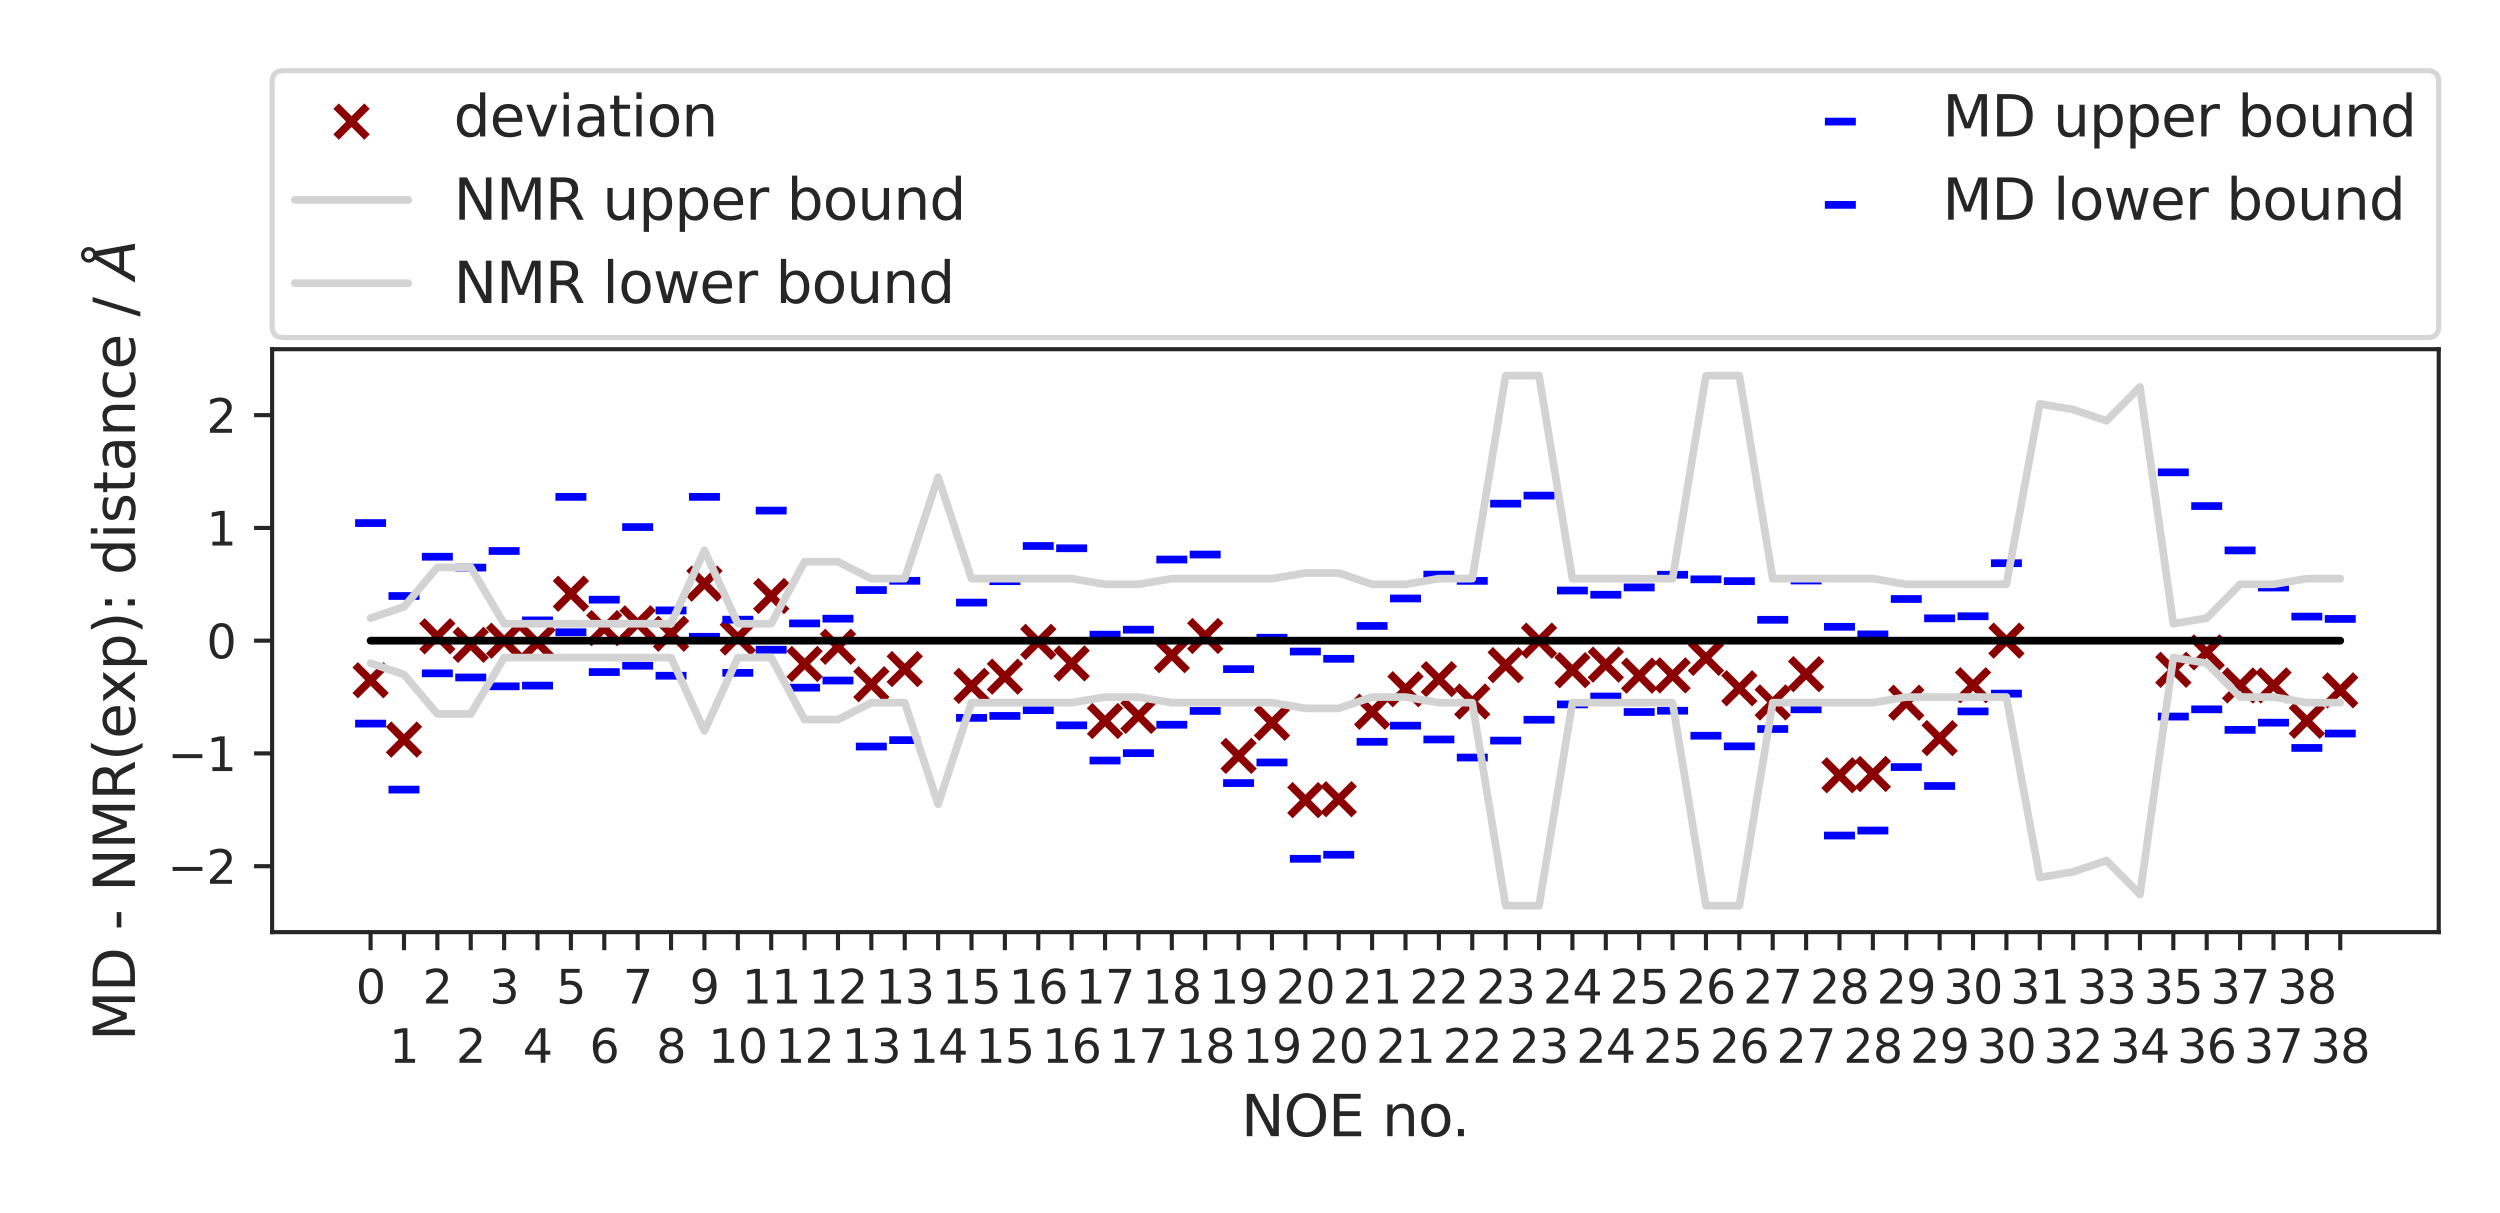 <?xml version="1.0" encoding="utf-8" standalone="no"?>
<!DOCTYPE svg PUBLIC "-//W3C//DTD SVG 1.1//EN"
  "http://www.w3.org/Graphics/SVG/1.1/DTD/svg11.dtd">
<svg xmlns:xlink="http://www.w3.org/1999/xlink" width="484.726pt" height="235.274pt" viewBox="0 0 484.726 235.274" xmlns="http://www.w3.org/2000/svg" version="1.1">
 <defs>
  <style type="text/css">*{stroke-linejoin: round; stroke-linecap: butt}</style>
 </defs>
 <g id="figure_1">
  <g id="patch_1">
   <path d="M 0 235.274 
L 484.726 235.274 
L 484.726 0 
L 0 0 
z
" style="fill: #ffffff"/>
  </g>
  <g id="axes_1">
   <g id="patch_2">
    <path d="M 52.76 180.734 
L 472.846 180.734 
L 472.846 67.703 
L 52.76 67.703 
z
" style="fill: #ffffff"/>
   </g>
   <g id="matplotlib.axis_1">
    <g id="xtick_1">
     <g id="line2d_1">
      <defs>
       <path id="mb34d43c585" d="M 0 0 
L 0 3.5 
" style="stroke: #262626; stroke-width: 0.8"/>
      </defs>
      <g>
       <use xlink:href="#mb34d43c585" x="71.855" y="180.734" style="fill: #262626; stroke: #262626; stroke-width: 0.8"/>
      </g>
     </g>
     <g id="text_1">
      <!-- 0 -->
      <g style="fill: #262626" transform="translate(68.992 194.573)scale(0.09 -0.09)">
       <defs>
        <path id="DejaVuSans-30" d="M 2034 4250 
Q 1547 4250 1301 3770 
Q 1056 3291 1056 2328 
Q 1056 1369 1301 889 
Q 1547 409 2034 409 
Q 2525 409 2770 889 
Q 3016 1369 3016 2328 
Q 3016 3291 2770 3770 
Q 2525 4250 2034 4250 
z
M 2034 4750 
Q 2819 4750 3233 4129 
Q 3647 3509 3647 2328 
Q 3647 1150 3233 529 
Q 2819 -91 2034 -91 
Q 1250 -91 836 529 
Q 422 1150 422 2328 
Q 422 3509 836 4129 
Q 1250 4750 2034 4750 
z
" transform="scale(0.016)"/>
       </defs>
       <use xlink:href="#DejaVuSans-30"/>
      </g>
     </g>
    </g>
    <g id="xtick_2">
     <g id="line2d_2">
      <g>
       <use xlink:href="#mb34d43c585" x="78.328" y="180.734" style="fill: #262626; stroke: #262626; stroke-width: 0.8"/>
      </g>
     </g>
     <g id="text_2">
      <!-- 1 -->
      <g style="fill: #262626" transform="translate(75.464 206.073)scale(0.09 -0.09)">
       <defs>
        <path id="DejaVuSans-31" d="M 794 531 
L 1825 531 
L 1825 4091 
L 703 3866 
L 703 4441 
L 1819 4666 
L 2450 4666 
L 2450 531 
L 3481 531 
L 3481 0 
L 794 0 
L 794 531 
z
" transform="scale(0.016)"/>
       </defs>
       <use xlink:href="#DejaVuSans-31"/>
      </g>
     </g>
    </g>
    <g id="xtick_3">
     <g id="line2d_3">
      <g>
       <use xlink:href="#mb34d43c585" x="84.8" y="180.734" style="fill: #262626; stroke: #262626; stroke-width: 0.8"/>
      </g>
     </g>
     <g id="text_3">
      <!-- 2 -->
      <g style="fill: #262626" transform="translate(81.937 194.573)scale(0.09 -0.09)">
       <defs>
        <path id="DejaVuSans-32" d="M 1228 531 
L 3431 531 
L 3431 0 
L 469 0 
L 469 531 
Q 828 903 1448 1529 
Q 2069 2156 2228 2338 
Q 2531 2678 2651 2914 
Q 2772 3150 2772 3378 
Q 2772 3750 2511 3984 
Q 2250 4219 1831 4219 
Q 1534 4219 1204 4116 
Q 875 4013 500 3803 
L 500 4441 
Q 881 4594 1212 4672 
Q 1544 4750 1819 4750 
Q 2544 4750 2975 4387 
Q 3406 4025 3406 3419 
Q 3406 3131 3298 2873 
Q 3191 2616 2906 2266 
Q 2828 2175 2409 1742 
Q 1991 1309 1228 531 
z
" transform="scale(0.016)"/>
       </defs>
       <use xlink:href="#DejaVuSans-32"/>
      </g>
     </g>
    </g>
    <g id="xtick_4">
     <g id="line2d_4">
      <g>
       <use xlink:href="#mb34d43c585" x="91.273" y="180.734" style="fill: #262626; stroke: #262626; stroke-width: 0.8"/>
      </g>
     </g>
     <g id="text_4">
      <!-- 2 -->
      <g style="fill: #262626" transform="translate(88.41 206.073)scale(0.09 -0.09)">
       <use xlink:href="#DejaVuSans-32"/>
      </g>
     </g>
    </g>
    <g id="xtick_5">
     <g id="line2d_5">
      <g>
       <use xlink:href="#mb34d43c585" x="97.746" y="180.734" style="fill: #262626; stroke: #262626; stroke-width: 0.8"/>
      </g>
     </g>
     <g id="text_5">
      <!-- 3 -->
      <g style="fill: #262626" transform="translate(94.883 194.573)scale(0.09 -0.09)">
       <defs>
        <path id="DejaVuSans-33" d="M 2597 2516 
Q 3050 2419 3304 2112 
Q 3559 1806 3559 1356 
Q 3559 666 3084 287 
Q 2609 -91 1734 -91 
Q 1441 -91 1130 -33 
Q 819 25 488 141 
L 488 750 
Q 750 597 1062 519 
Q 1375 441 1716 441 
Q 2309 441 2620 675 
Q 2931 909 2931 1356 
Q 2931 1769 2642 2001 
Q 2353 2234 1838 2234 
L 1294 2234 
L 1294 2753 
L 1863 2753 
Q 2328 2753 2575 2939 
Q 2822 3125 2822 3475 
Q 2822 3834 2567 4026 
Q 2313 4219 1838 4219 
Q 1578 4219 1281 4162 
Q 984 4106 628 3988 
L 628 4550 
Q 988 4650 1302 4700 
Q 1616 4750 1894 4750 
Q 2613 4750 3031 4423 
Q 3450 4097 3450 3541 
Q 3450 3153 3228 2886 
Q 3006 2619 2597 2516 
z
" transform="scale(0.016)"/>
       </defs>
       <use xlink:href="#DejaVuSans-33"/>
      </g>
     </g>
    </g>
    <g id="xtick_6">
     <g id="line2d_6">
      <g>
       <use xlink:href="#mb34d43c585" x="104.219" y="180.734" style="fill: #262626; stroke: #262626; stroke-width: 0.8"/>
      </g>
     </g>
     <g id="text_6">
      <!-- 4 -->
      <g style="fill: #262626" transform="translate(101.356 206.073)scale(0.09 -0.09)">
       <defs>
        <path id="DejaVuSans-34" d="M 2419 4116 
L 825 1625 
L 2419 1625 
L 2419 4116 
z
M 2253 4666 
L 3047 4666 
L 3047 1625 
L 3713 1625 
L 3713 1100 
L 3047 1100 
L 3047 0 
L 2419 0 
L 2419 1100 
L 313 1100 
L 313 1709 
L 2253 4666 
z
" transform="scale(0.016)"/>
       </defs>
       <use xlink:href="#DejaVuSans-34"/>
      </g>
     </g>
    </g>
    <g id="xtick_7">
     <g id="line2d_7">
      <g>
       <use xlink:href="#mb34d43c585" x="110.692" y="180.734" style="fill: #262626; stroke: #262626; stroke-width: 0.8"/>
      </g>
     </g>
     <g id="text_7">
      <!-- 5 -->
      <g style="fill: #262626" transform="translate(107.829 194.573)scale(0.09 -0.09)">
       <defs>
        <path id="DejaVuSans-35" d="M 691 4666 
L 3169 4666 
L 3169 4134 
L 1269 4134 
L 1269 2991 
Q 1406 3038 1543 3061 
Q 1681 3084 1819 3084 
Q 2600 3084 3056 2656 
Q 3513 2228 3513 1497 
Q 3513 744 3044 326 
Q 2575 -91 1722 -91 
Q 1428 -91 1123 -41 
Q 819 9 494 109 
L 494 744 
Q 775 591 1075 516 
Q 1375 441 1709 441 
Q 2250 441 2565 725 
Q 2881 1009 2881 1497 
Q 2881 1984 2565 2268 
Q 2250 2553 1709 2553 
Q 1456 2553 1204 2497 
Q 953 2441 691 2322 
L 691 4666 
z
" transform="scale(0.016)"/>
       </defs>
       <use xlink:href="#DejaVuSans-35"/>
      </g>
     </g>
    </g>
    <g id="xtick_8">
     <g id="line2d_8">
      <g>
       <use xlink:href="#mb34d43c585" x="117.164" y="180.734" style="fill: #262626; stroke: #262626; stroke-width: 0.8"/>
      </g>
     </g>
     <g id="text_8">
      <!-- 6 -->
      <g style="fill: #262626" transform="translate(114.301 206.073)scale(0.09 -0.09)">
       <defs>
        <path id="DejaVuSans-36" d="M 2113 2584 
Q 1688 2584 1439 2293 
Q 1191 2003 1191 1497 
Q 1191 994 1439 701 
Q 1688 409 2113 409 
Q 2538 409 2786 701 
Q 3034 994 3034 1497 
Q 3034 2003 2786 2293 
Q 2538 2584 2113 2584 
z
M 3366 4563 
L 3366 3988 
Q 3128 4100 2886 4159 
Q 2644 4219 2406 4219 
Q 1781 4219 1451 3797 
Q 1122 3375 1075 2522 
Q 1259 2794 1537 2939 
Q 1816 3084 2150 3084 
Q 2853 3084 3261 2657 
Q 3669 2231 3669 1497 
Q 3669 778 3244 343 
Q 2819 -91 2113 -91 
Q 1303 -91 875 529 
Q 447 1150 447 2328 
Q 447 3434 972 4092 
Q 1497 4750 2381 4750 
Q 2619 4750 2861 4703 
Q 3103 4656 3366 4563 
z
" transform="scale(0.016)"/>
       </defs>
       <use xlink:href="#DejaVuSans-36"/>
      </g>
     </g>
    </g>
    <g id="xtick_9">
     <g id="line2d_9">
      <g>
       <use xlink:href="#mb34d43c585" x="123.637" y="180.734" style="fill: #262626; stroke: #262626; stroke-width: 0.8"/>
      </g>
     </g>
     <g id="text_9">
      <!-- 7 -->
      <g style="fill: #262626" transform="translate(120.774 194.573)scale(0.09 -0.09)">
       <defs>
        <path id="DejaVuSans-37" d="M 525 4666 
L 3525 4666 
L 3525 4397 
L 1831 0 
L 1172 0 
L 2766 4134 
L 525 4134 
L 525 4666 
z
" transform="scale(0.016)"/>
       </defs>
       <use xlink:href="#DejaVuSans-37"/>
      </g>
     </g>
    </g>
    <g id="xtick_10">
     <g id="line2d_10">
      <g>
       <use xlink:href="#mb34d43c585" x="130.11" y="180.734" style="fill: #262626; stroke: #262626; stroke-width: 0.8"/>
      </g>
     </g>
     <g id="text_10">
      <!-- 8 -->
      <g style="fill: #262626" transform="translate(127.247 206.073)scale(0.09 -0.09)">
       <defs>
        <path id="DejaVuSans-38" d="M 2034 2216 
Q 1584 2216 1326 1975 
Q 1069 1734 1069 1313 
Q 1069 891 1326 650 
Q 1584 409 2034 409 
Q 2484 409 2743 651 
Q 3003 894 3003 1313 
Q 3003 1734 2745 1975 
Q 2488 2216 2034 2216 
z
M 1403 2484 
Q 997 2584 770 2862 
Q 544 3141 544 3541 
Q 544 4100 942 4425 
Q 1341 4750 2034 4750 
Q 2731 4750 3128 4425 
Q 3525 4100 3525 3541 
Q 3525 3141 3298 2862 
Q 3072 2584 2669 2484 
Q 3125 2378 3379 2068 
Q 3634 1759 3634 1313 
Q 3634 634 3220 271 
Q 2806 -91 2034 -91 
Q 1263 -91 848 271 
Q 434 634 434 1313 
Q 434 1759 690 2068 
Q 947 2378 1403 2484 
z
M 1172 3481 
Q 1172 3119 1398 2916 
Q 1625 2713 2034 2713 
Q 2441 2713 2670 2916 
Q 2900 3119 2900 3481 
Q 2900 3844 2670 4047 
Q 2441 4250 2034 4250 
Q 1625 4250 1398 4047 
Q 1172 3844 1172 3481 
z
" transform="scale(0.016)"/>
       </defs>
       <use xlink:href="#DejaVuSans-38"/>
      </g>
     </g>
    </g>
    <g id="xtick_11">
     <g id="line2d_11">
      <g>
       <use xlink:href="#mb34d43c585" x="136.583" y="180.734" style="fill: #262626; stroke: #262626; stroke-width: 0.8"/>
      </g>
     </g>
     <g id="text_11">
      <!-- 9 -->
      <g style="fill: #262626" transform="translate(133.72 194.573)scale(0.09 -0.09)">
       <defs>
        <path id="DejaVuSans-39" d="M 703 97 
L 703 672 
Q 941 559 1184 500 
Q 1428 441 1663 441 
Q 2288 441 2617 861 
Q 2947 1281 2994 2138 
Q 2813 1869 2534 1725 
Q 2256 1581 1919 1581 
Q 1219 1581 811 2004 
Q 403 2428 403 3163 
Q 403 3881 828 4315 
Q 1253 4750 1959 4750 
Q 2769 4750 3195 4129 
Q 3622 3509 3622 2328 
Q 3622 1225 3098 567 
Q 2575 -91 1691 -91 
Q 1453 -91 1209 -44 
Q 966 3 703 97 
z
M 1959 2075 
Q 2384 2075 2632 2365 
Q 2881 2656 2881 3163 
Q 2881 3666 2632 3958 
Q 2384 4250 1959 4250 
Q 1534 4250 1286 3958 
Q 1038 3666 1038 3163 
Q 1038 2656 1286 2365 
Q 1534 2075 1959 2075 
z
" transform="scale(0.016)"/>
       </defs>
       <use xlink:href="#DejaVuSans-39"/>
      </g>
     </g>
    </g>
    <g id="xtick_12">
     <g id="line2d_12">
      <g>
       <use xlink:href="#mb34d43c585" x="143.056" y="180.734" style="fill: #262626; stroke: #262626; stroke-width: 0.8"/>
      </g>
     </g>
     <g id="text_12">
      <!-- 10 -->
      <g style="fill: #262626" transform="translate(137.329 206.073)scale(0.09 -0.09)">
       <use xlink:href="#DejaVuSans-31"/>
       <use xlink:href="#DejaVuSans-30" x="63.623"/>
      </g>
     </g>
    </g>
    <g id="xtick_13">
     <g id="line2d_13">
      <g>
       <use xlink:href="#mb34d43c585" x="149.529" y="180.734" style="fill: #262626; stroke: #262626; stroke-width: 0.8"/>
      </g>
     </g>
     <g id="text_13">
      <!-- 11 -->
      <g style="fill: #262626" transform="translate(143.802 194.573)scale(0.09 -0.09)">
       <use xlink:href="#DejaVuSans-31"/>
       <use xlink:href="#DejaVuSans-31" x="63.623"/>
      </g>
     </g>
    </g>
    <g id="xtick_14">
     <g id="line2d_14">
      <g>
       <use xlink:href="#mb34d43c585" x="156.001" y="180.734" style="fill: #262626; stroke: #262626; stroke-width: 0.8"/>
      </g>
     </g>
     <g id="text_14">
      <!-- 12 -->
      <g style="fill: #262626" transform="translate(150.275 206.073)scale(0.09 -0.09)">
       <use xlink:href="#DejaVuSans-31"/>
       <use xlink:href="#DejaVuSans-32" x="63.623"/>
      </g>
     </g>
    </g>
    <g id="xtick_15">
     <g id="line2d_15">
      <g>
       <use xlink:href="#mb34d43c585" x="162.474" y="180.734" style="fill: #262626; stroke: #262626; stroke-width: 0.8"/>
      </g>
     </g>
     <g id="text_15">
      <!-- 12 -->
      <g style="fill: #262626" transform="translate(156.748 194.573)scale(0.09 -0.09)">
       <use xlink:href="#DejaVuSans-31"/>
       <use xlink:href="#DejaVuSans-32" x="63.623"/>
      </g>
     </g>
    </g>
    <g id="xtick_16">
     <g id="line2d_16">
      <g>
       <use xlink:href="#mb34d43c585" x="168.947" y="180.734" style="fill: #262626; stroke: #262626; stroke-width: 0.8"/>
      </g>
     </g>
     <g id="text_16">
      <!-- 13 -->
      <g style="fill: #262626" transform="translate(163.221 206.073)scale(0.09 -0.09)">
       <use xlink:href="#DejaVuSans-31"/>
       <use xlink:href="#DejaVuSans-33" x="63.623"/>
      </g>
     </g>
    </g>
    <g id="xtick_17">
     <g id="line2d_17">
      <g>
       <use xlink:href="#mb34d43c585" x="175.42" y="180.734" style="fill: #262626; stroke: #262626; stroke-width: 0.8"/>
      </g>
     </g>
     <g id="text_17">
      <!-- 13 -->
      <g style="fill: #262626" transform="translate(169.694 194.573)scale(0.09 -0.09)">
       <use xlink:href="#DejaVuSans-31"/>
       <use xlink:href="#DejaVuSans-33" x="63.623"/>
      </g>
     </g>
    </g>
    <g id="xtick_18">
     <g id="line2d_18">
      <g>
       <use xlink:href="#mb34d43c585" x="181.893" y="180.734" style="fill: #262626; stroke: #262626; stroke-width: 0.8"/>
      </g>
     </g>
     <g id="text_18">
      <!-- 14 -->
      <g style="fill: #262626" transform="translate(176.166 206.073)scale(0.09 -0.09)">
       <use xlink:href="#DejaVuSans-31"/>
       <use xlink:href="#DejaVuSans-34" x="63.623"/>
      </g>
     </g>
    </g>
    <g id="xtick_19">
     <g id="line2d_19">
      <g>
       <use xlink:href="#mb34d43c585" x="188.365" y="180.734" style="fill: #262626; stroke: #262626; stroke-width: 0.8"/>
      </g>
     </g>
     <g id="text_19">
      <!-- 15 -->
      <g style="fill: #262626" transform="translate(182.639 194.573)scale(0.09 -0.09)">
       <use xlink:href="#DejaVuSans-31"/>
       <use xlink:href="#DejaVuSans-35" x="63.623"/>
      </g>
     </g>
    </g>
    <g id="xtick_20">
     <g id="line2d_20">
      <g>
       <use xlink:href="#mb34d43c585" x="194.838" y="180.734" style="fill: #262626; stroke: #262626; stroke-width: 0.8"/>
      </g>
     </g>
     <g id="text_20">
      <!-- 15 -->
      <g style="fill: #262626" transform="translate(189.112 206.073)scale(0.09 -0.09)">
       <use xlink:href="#DejaVuSans-31"/>
       <use xlink:href="#DejaVuSans-35" x="63.623"/>
      </g>
     </g>
    </g>
    <g id="xtick_21">
     <g id="line2d_21">
      <g>
       <use xlink:href="#mb34d43c585" x="201.311" y="180.734" style="fill: #262626; stroke: #262626; stroke-width: 0.8"/>
      </g>
     </g>
     <g id="text_21">
      <!-- 16 -->
      <g style="fill: #262626" transform="translate(195.585 194.573)scale(0.09 -0.09)">
       <use xlink:href="#DejaVuSans-31"/>
       <use xlink:href="#DejaVuSans-36" x="63.623"/>
      </g>
     </g>
    </g>
    <g id="xtick_22">
     <g id="line2d_22">
      <g>
       <use xlink:href="#mb34d43c585" x="207.784" y="180.734" style="fill: #262626; stroke: #262626; stroke-width: 0.8"/>
      </g>
     </g>
     <g id="text_22">
      <!-- 16 -->
      <g style="fill: #262626" transform="translate(202.058 206.073)scale(0.09 -0.09)">
       <use xlink:href="#DejaVuSans-31"/>
       <use xlink:href="#DejaVuSans-36" x="63.623"/>
      </g>
     </g>
    </g>
    <g id="xtick_23">
     <g id="line2d_23">
      <g>
       <use xlink:href="#mb34d43c585" x="214.257" y="180.734" style="fill: #262626; stroke: #262626; stroke-width: 0.8"/>
      </g>
     </g>
     <g id="text_23">
      <!-- 17 -->
      <g style="fill: #262626" transform="translate(208.53 194.573)scale(0.09 -0.09)">
       <use xlink:href="#DejaVuSans-31"/>
       <use xlink:href="#DejaVuSans-37" x="63.623"/>
      </g>
     </g>
    </g>
    <g id="xtick_24">
     <g id="line2d_24">
      <g>
       <use xlink:href="#mb34d43c585" x="220.73" y="180.734" style="fill: #262626; stroke: #262626; stroke-width: 0.8"/>
      </g>
     </g>
     <g id="text_24">
      <!-- 17 -->
      <g style="fill: #262626" transform="translate(215.003 206.073)scale(0.09 -0.09)">
       <use xlink:href="#DejaVuSans-31"/>
       <use xlink:href="#DejaVuSans-37" x="63.623"/>
      </g>
     </g>
    </g>
    <g id="xtick_25">
     <g id="line2d_25">
      <g>
       <use xlink:href="#mb34d43c585" x="227.202" y="180.734" style="fill: #262626; stroke: #262626; stroke-width: 0.8"/>
      </g>
     </g>
     <g id="text_25">
      <!-- 18 -->
      <g style="fill: #262626" transform="translate(221.476 194.573)scale(0.09 -0.09)">
       <use xlink:href="#DejaVuSans-31"/>
       <use xlink:href="#DejaVuSans-38" x="63.623"/>
      </g>
     </g>
    </g>
    <g id="xtick_26">
     <g id="line2d_26">
      <g>
       <use xlink:href="#mb34d43c585" x="233.675" y="180.734" style="fill: #262626; stroke: #262626; stroke-width: 0.8"/>
      </g>
     </g>
     <g id="text_26">
      <!-- 18 -->
      <g style="fill: #262626" transform="translate(227.949 206.073)scale(0.09 -0.09)">
       <use xlink:href="#DejaVuSans-31"/>
       <use xlink:href="#DejaVuSans-38" x="63.623"/>
      </g>
     </g>
    </g>
    <g id="xtick_27">
     <g id="line2d_27">
      <g>
       <use xlink:href="#mb34d43c585" x="240.148" y="180.734" style="fill: #262626; stroke: #262626; stroke-width: 0.8"/>
      </g>
     </g>
     <g id="text_27">
      <!-- 19 -->
      <g style="fill: #262626" transform="translate(234.422 194.573)scale(0.09 -0.09)">
       <use xlink:href="#DejaVuSans-31"/>
       <use xlink:href="#DejaVuSans-39" x="63.623"/>
      </g>
     </g>
    </g>
    <g id="xtick_28">
     <g id="line2d_28">
      <g>
       <use xlink:href="#mb34d43c585" x="246.621" y="180.734" style="fill: #262626; stroke: #262626; stroke-width: 0.8"/>
      </g>
     </g>
     <g id="text_28">
      <!-- 19 -->
      <g style="fill: #262626" transform="translate(240.895 206.073)scale(0.09 -0.09)">
       <use xlink:href="#DejaVuSans-31"/>
       <use xlink:href="#DejaVuSans-39" x="63.623"/>
      </g>
     </g>
    </g>
    <g id="xtick_29">
     <g id="line2d_29">
      <g>
       <use xlink:href="#mb34d43c585" x="253.094" y="180.734" style="fill: #262626; stroke: #262626; stroke-width: 0.8"/>
      </g>
     </g>
     <g id="text_29">
      <!-- 20 -->
      <g style="fill: #262626" transform="translate(247.367 194.573)scale(0.09 -0.09)">
       <use xlink:href="#DejaVuSans-32"/>
       <use xlink:href="#DejaVuSans-30" x="63.623"/>
      </g>
     </g>
    </g>
    <g id="xtick_30">
     <g id="line2d_30">
      <g>
       <use xlink:href="#mb34d43c585" x="259.566" y="180.734" style="fill: #262626; stroke: #262626; stroke-width: 0.8"/>
      </g>
     </g>
     <g id="text_30">
      <!-- 20 -->
      <g style="fill: #262626" transform="translate(253.84 206.073)scale(0.09 -0.09)">
       <use xlink:href="#DejaVuSans-32"/>
       <use xlink:href="#DejaVuSans-30" x="63.623"/>
      </g>
     </g>
    </g>
    <g id="xtick_31">
     <g id="line2d_31">
      <g>
       <use xlink:href="#mb34d43c585" x="266.039" y="180.734" style="fill: #262626; stroke: #262626; stroke-width: 0.8"/>
      </g>
     </g>
     <g id="text_31">
      <!-- 21 -->
      <g style="fill: #262626" transform="translate(260.313 194.573)scale(0.09 -0.09)">
       <use xlink:href="#DejaVuSans-32"/>
       <use xlink:href="#DejaVuSans-31" x="63.623"/>
      </g>
     </g>
    </g>
    <g id="xtick_32">
     <g id="line2d_32">
      <g>
       <use xlink:href="#mb34d43c585" x="272.512" y="180.734" style="fill: #262626; stroke: #262626; stroke-width: 0.8"/>
      </g>
     </g>
     <g id="text_32">
      <!-- 21 -->
      <g style="fill: #262626" transform="translate(266.786 206.073)scale(0.09 -0.09)">
       <use xlink:href="#DejaVuSans-32"/>
       <use xlink:href="#DejaVuSans-31" x="63.623"/>
      </g>
     </g>
    </g>
    <g id="xtick_33">
     <g id="line2d_33">
      <g>
       <use xlink:href="#mb34d43c585" x="278.985" y="180.734" style="fill: #262626; stroke: #262626; stroke-width: 0.8"/>
      </g>
     </g>
     <g id="text_33">
      <!-- 22 -->
      <g style="fill: #262626" transform="translate(273.259 194.573)scale(0.09 -0.09)">
       <use xlink:href="#DejaVuSans-32"/>
       <use xlink:href="#DejaVuSans-32" x="63.623"/>
      </g>
     </g>
    </g>
    <g id="xtick_34">
     <g id="line2d_34">
      <g>
       <use xlink:href="#mb34d43c585" x="285.458" y="180.734" style="fill: #262626; stroke: #262626; stroke-width: 0.8"/>
      </g>
     </g>
     <g id="text_34">
      <!-- 22 -->
      <g style="fill: #262626" transform="translate(279.731 206.073)scale(0.09 -0.09)">
       <use xlink:href="#DejaVuSans-32"/>
       <use xlink:href="#DejaVuSans-32" x="63.623"/>
      </g>
     </g>
    </g>
    <g id="xtick_35">
     <g id="line2d_35">
      <g>
       <use xlink:href="#mb34d43c585" x="291.93" y="180.734" style="fill: #262626; stroke: #262626; stroke-width: 0.8"/>
      </g>
     </g>
     <g id="text_35">
      <!-- 23 -->
      <g style="fill: #262626" transform="translate(286.204 194.573)scale(0.09 -0.09)">
       <use xlink:href="#DejaVuSans-32"/>
       <use xlink:href="#DejaVuSans-33" x="63.623"/>
      </g>
     </g>
    </g>
    <g id="xtick_36">
     <g id="line2d_36">
      <g>
       <use xlink:href="#mb34d43c585" x="298.403" y="180.734" style="fill: #262626; stroke: #262626; stroke-width: 0.8"/>
      </g>
     </g>
     <g id="text_36">
      <!-- 23 -->
      <g style="fill: #262626" transform="translate(292.677 206.073)scale(0.09 -0.09)">
       <use xlink:href="#DejaVuSans-32"/>
       <use xlink:href="#DejaVuSans-33" x="63.623"/>
      </g>
     </g>
    </g>
    <g id="xtick_37">
     <g id="line2d_37">
      <g>
       <use xlink:href="#mb34d43c585" x="304.876" y="180.734" style="fill: #262626; stroke: #262626; stroke-width: 0.8"/>
      </g>
     </g>
     <g id="text_37">
      <!-- 24 -->
      <g style="fill: #262626" transform="translate(299.15 194.573)scale(0.09 -0.09)">
       <use xlink:href="#DejaVuSans-32"/>
       <use xlink:href="#DejaVuSans-34" x="63.623"/>
      </g>
     </g>
    </g>
    <g id="xtick_38">
     <g id="line2d_38">
      <g>
       <use xlink:href="#mb34d43c585" x="311.349" y="180.734" style="fill: #262626; stroke: #262626; stroke-width: 0.8"/>
      </g>
     </g>
     <g id="text_38">
      <!-- 24 -->
      <g style="fill: #262626" transform="translate(305.623 206.073)scale(0.09 -0.09)">
       <use xlink:href="#DejaVuSans-32"/>
       <use xlink:href="#DejaVuSans-34" x="63.623"/>
      </g>
     </g>
    </g>
    <g id="xtick_39">
     <g id="line2d_39">
      <g>
       <use xlink:href="#mb34d43c585" x="317.822" y="180.734" style="fill: #262626; stroke: #262626; stroke-width: 0.8"/>
      </g>
     </g>
     <g id="text_39">
      <!-- 25 -->
      <g style="fill: #262626" transform="translate(312.095 194.573)scale(0.09 -0.09)">
       <use xlink:href="#DejaVuSans-32"/>
       <use xlink:href="#DejaVuSans-35" x="63.623"/>
      </g>
     </g>
    </g>
    <g id="xtick_40">
     <g id="line2d_40">
      <g>
       <use xlink:href="#mb34d43c585" x="324.295" y="180.734" style="fill: #262626; stroke: #262626; stroke-width: 0.8"/>
      </g>
     </g>
     <g id="text_40">
      <!-- 25 -->
      <g style="fill: #262626" transform="translate(318.568 206.073)scale(0.09 -0.09)">
       <use xlink:href="#DejaVuSans-32"/>
       <use xlink:href="#DejaVuSans-35" x="63.623"/>
      </g>
     </g>
    </g>
    <g id="xtick_41">
     <g id="line2d_41">
      <g>
       <use xlink:href="#mb34d43c585" x="330.767" y="180.734" style="fill: #262626; stroke: #262626; stroke-width: 0.8"/>
      </g>
     </g>
     <g id="text_41">
      <!-- 26 -->
      <g style="fill: #262626" transform="translate(325.041 194.573)scale(0.09 -0.09)">
       <use xlink:href="#DejaVuSans-32"/>
       <use xlink:href="#DejaVuSans-36" x="63.623"/>
      </g>
     </g>
    </g>
    <g id="xtick_42">
     <g id="line2d_42">
      <g>
       <use xlink:href="#mb34d43c585" x="337.24" y="180.734" style="fill: #262626; stroke: #262626; stroke-width: 0.8"/>
      </g>
     </g>
     <g id="text_42">
      <!-- 26 -->
      <g style="fill: #262626" transform="translate(331.514 206.073)scale(0.09 -0.09)">
       <use xlink:href="#DejaVuSans-32"/>
       <use xlink:href="#DejaVuSans-36" x="63.623"/>
      </g>
     </g>
    </g>
    <g id="xtick_43">
     <g id="line2d_43">
      <g>
       <use xlink:href="#mb34d43c585" x="343.713" y="180.734" style="fill: #262626; stroke: #262626; stroke-width: 0.8"/>
      </g>
     </g>
     <g id="text_43">
      <!-- 27 -->
      <g style="fill: #262626" transform="translate(337.987 194.573)scale(0.09 -0.09)">
       <use xlink:href="#DejaVuSans-32"/>
       <use xlink:href="#DejaVuSans-37" x="63.623"/>
      </g>
     </g>
    </g>
    <g id="xtick_44">
     <g id="line2d_44">
      <g>
       <use xlink:href="#mb34d43c585" x="350.186" y="180.734" style="fill: #262626; stroke: #262626; stroke-width: 0.8"/>
      </g>
     </g>
     <g id="text_44">
      <!-- 27 -->
      <g style="fill: #262626" transform="translate(344.46 206.073)scale(0.09 -0.09)">
       <use xlink:href="#DejaVuSans-32"/>
       <use xlink:href="#DejaVuSans-37" x="63.623"/>
      </g>
     </g>
    </g>
    <g id="xtick_45">
     <g id="line2d_45">
      <g>
       <use xlink:href="#mb34d43c585" x="356.659" y="180.734" style="fill: #262626; stroke: #262626; stroke-width: 0.8"/>
      </g>
     </g>
     <g id="text_45">
      <!-- 28 -->
      <g style="fill: #262626" transform="translate(350.932 194.573)scale(0.09 -0.09)">
       <use xlink:href="#DejaVuSans-32"/>
       <use xlink:href="#DejaVuSans-38" x="63.623"/>
      </g>
     </g>
    </g>
    <g id="xtick_46">
     <g id="line2d_46">
      <g>
       <use xlink:href="#mb34d43c585" x="363.131" y="180.734" style="fill: #262626; stroke: #262626; stroke-width: 0.8"/>
      </g>
     </g>
     <g id="text_46">
      <!-- 28 -->
      <g style="fill: #262626" transform="translate(357.405 206.073)scale(0.09 -0.09)">
       <use xlink:href="#DejaVuSans-32"/>
       <use xlink:href="#DejaVuSans-38" x="63.623"/>
      </g>
     </g>
    </g>
    <g id="xtick_47">
     <g id="line2d_47">
      <g>
       <use xlink:href="#mb34d43c585" x="369.604" y="180.734" style="fill: #262626; stroke: #262626; stroke-width: 0.8"/>
      </g>
     </g>
     <g id="text_47">
      <!-- 29 -->
      <g style="fill: #262626" transform="translate(363.878 194.573)scale(0.09 -0.09)">
       <use xlink:href="#DejaVuSans-32"/>
       <use xlink:href="#DejaVuSans-39" x="63.623"/>
      </g>
     </g>
    </g>
    <g id="xtick_48">
     <g id="line2d_48">
      <g>
       <use xlink:href="#mb34d43c585" x="376.077" y="180.734" style="fill: #262626; stroke: #262626; stroke-width: 0.8"/>
      </g>
     </g>
     <g id="text_48">
      <!-- 29 -->
      <g style="fill: #262626" transform="translate(370.351 206.073)scale(0.09 -0.09)">
       <use xlink:href="#DejaVuSans-32"/>
       <use xlink:href="#DejaVuSans-39" x="63.623"/>
      </g>
     </g>
    </g>
    <g id="xtick_49">
     <g id="line2d_49">
      <g>
       <use xlink:href="#mb34d43c585" x="382.55" y="180.734" style="fill: #262626; stroke: #262626; stroke-width: 0.8"/>
      </g>
     </g>
     <g id="text_49">
      <!-- 30 -->
      <g style="fill: #262626" transform="translate(376.824 194.573)scale(0.09 -0.09)">
       <use xlink:href="#DejaVuSans-33"/>
       <use xlink:href="#DejaVuSans-30" x="63.623"/>
      </g>
     </g>
    </g>
    <g id="xtick_50">
     <g id="line2d_50">
      <g>
       <use xlink:href="#mb34d43c585" x="389.023" y="180.734" style="fill: #262626; stroke: #262626; stroke-width: 0.8"/>
      </g>
     </g>
     <g id="text_50">
      <!-- 30 -->
      <g style="fill: #262626" transform="translate(383.296 206.073)scale(0.09 -0.09)">
       <use xlink:href="#DejaVuSans-33"/>
       <use xlink:href="#DejaVuSans-30" x="63.623"/>
      </g>
     </g>
    </g>
    <g id="xtick_51">
     <g id="line2d_51">
      <g>
       <use xlink:href="#mb34d43c585" x="395.495" y="180.734" style="fill: #262626; stroke: #262626; stroke-width: 0.8"/>
      </g>
     </g>
     <g id="text_51">
      <!-- 31 -->
      <g style="fill: #262626" transform="translate(389.769 194.573)scale(0.09 -0.09)">
       <use xlink:href="#DejaVuSans-33"/>
       <use xlink:href="#DejaVuSans-31" x="63.623"/>
      </g>
     </g>
    </g>
    <g id="xtick_52">
     <g id="line2d_52">
      <g>
       <use xlink:href="#mb34d43c585" x="401.968" y="180.734" style="fill: #262626; stroke: #262626; stroke-width: 0.8"/>
      </g>
     </g>
     <g id="text_52">
      <!-- 32 -->
      <g style="fill: #262626" transform="translate(396.242 206.073)scale(0.09 -0.09)">
       <use xlink:href="#DejaVuSans-33"/>
       <use xlink:href="#DejaVuSans-32" x="63.623"/>
      </g>
     </g>
    </g>
    <g id="xtick_53">
     <g id="line2d_53">
      <g>
       <use xlink:href="#mb34d43c585" x="408.441" y="180.734" style="fill: #262626; stroke: #262626; stroke-width: 0.8"/>
      </g>
     </g>
     <g id="text_53">
      <!-- 33 -->
      <g style="fill: #262626" transform="translate(402.715 194.573)scale(0.09 -0.09)">
       <use xlink:href="#DejaVuSans-33"/>
       <use xlink:href="#DejaVuSans-33" x="63.623"/>
      </g>
     </g>
    </g>
    <g id="xtick_54">
     <g id="line2d_54">
      <g>
       <use xlink:href="#mb34d43c585" x="414.914" y="180.734" style="fill: #262626; stroke: #262626; stroke-width: 0.8"/>
      </g>
     </g>
     <g id="text_54">
      <!-- 34 -->
      <g style="fill: #262626" transform="translate(409.188 206.073)scale(0.09 -0.09)">
       <use xlink:href="#DejaVuSans-33"/>
       <use xlink:href="#DejaVuSans-34" x="63.623"/>
      </g>
     </g>
    </g>
    <g id="xtick_55">
     <g id="line2d_55">
      <g>
       <use xlink:href="#mb34d43c585" x="421.387" y="180.734" style="fill: #262626; stroke: #262626; stroke-width: 0.8"/>
      </g>
     </g>
     <g id="text_55">
      <!-- 35 -->
      <g style="fill: #262626" transform="translate(415.66 194.573)scale(0.09 -0.09)">
       <use xlink:href="#DejaVuSans-33"/>
       <use xlink:href="#DejaVuSans-35" x="63.623"/>
      </g>
     </g>
    </g>
    <g id="xtick_56">
     <g id="line2d_56">
      <g>
       <use xlink:href="#mb34d43c585" x="427.86" y="180.734" style="fill: #262626; stroke: #262626; stroke-width: 0.8"/>
      </g>
     </g>
     <g id="text_56">
      <!-- 36 -->
      <g style="fill: #262626" transform="translate(422.133 206.073)scale(0.09 -0.09)">
       <use xlink:href="#DejaVuSans-33"/>
       <use xlink:href="#DejaVuSans-36" x="63.623"/>
      </g>
     </g>
    </g>
    <g id="xtick_57">
     <g id="line2d_57">
      <g>
       <use xlink:href="#mb34d43c585" x="434.332" y="180.734" style="fill: #262626; stroke: #262626; stroke-width: 0.8"/>
      </g>
     </g>
     <g id="text_57">
      <!-- 37 -->
      <g style="fill: #262626" transform="translate(428.606 194.573)scale(0.09 -0.09)">
       <use xlink:href="#DejaVuSans-33"/>
       <use xlink:href="#DejaVuSans-37" x="63.623"/>
      </g>
     </g>
    </g>
    <g id="xtick_58">
     <g id="line2d_58">
      <g>
       <use xlink:href="#mb34d43c585" x="440.805" y="180.734" style="fill: #262626; stroke: #262626; stroke-width: 0.8"/>
      </g>
     </g>
     <g id="text_58">
      <!-- 37 -->
      <g style="fill: #262626" transform="translate(435.079 206.073)scale(0.09 -0.09)">
       <use xlink:href="#DejaVuSans-33"/>
       <use xlink:href="#DejaVuSans-37" x="63.623"/>
      </g>
     </g>
    </g>
    <g id="xtick_59">
     <g id="line2d_59">
      <g>
       <use xlink:href="#mb34d43c585" x="447.278" y="180.734" style="fill: #262626; stroke: #262626; stroke-width: 0.8"/>
      </g>
     </g>
     <g id="text_59">
      <!-- 38 -->
      <g style="fill: #262626" transform="translate(441.552 194.573)scale(0.09 -0.09)">
       <use xlink:href="#DejaVuSans-33"/>
       <use xlink:href="#DejaVuSans-38" x="63.623"/>
      </g>
     </g>
    </g>
    <g id="xtick_60">
     <g id="line2d_60">
      <g>
       <use xlink:href="#mb34d43c585" x="453.751" y="180.734" style="fill: #262626; stroke: #262626; stroke-width: 0.8"/>
      </g>
     </g>
     <g id="text_60">
      <!-- 38 -->
      <g style="fill: #262626" transform="translate(448.025 206.073)scale(0.09 -0.09)">
       <use xlink:href="#DejaVuSans-33"/>
       <use xlink:href="#DejaVuSans-38" x="63.623"/>
      </g>
     </g>
    </g>
    <g id="text_61">
     <!-- NOE no. -->
     <g style="fill: #262626" transform="translate(240.633 220.303)scale(0.11 -0.11)">
      <defs>
       <path id="DejaVuSans-4e" d="M 628 4666 
L 1478 4666 
L 3547 763 
L 3547 4666 
L 4159 4666 
L 4159 0 
L 3309 0 
L 1241 3903 
L 1241 0 
L 628 0 
L 628 4666 
z
" transform="scale(0.016)"/>
       <path id="DejaVuSans-4f" d="M 2522 4238 
Q 1834 4238 1429 3725 
Q 1025 3213 1025 2328 
Q 1025 1447 1429 934 
Q 1834 422 2522 422 
Q 3209 422 3611 934 
Q 4013 1447 4013 2328 
Q 4013 3213 3611 3725 
Q 3209 4238 2522 4238 
z
M 2522 4750 
Q 3503 4750 4090 4092 
Q 4678 3434 4678 2328 
Q 4678 1225 4090 567 
Q 3503 -91 2522 -91 
Q 1538 -91 948 565 
Q 359 1222 359 2328 
Q 359 3434 948 4092 
Q 1538 4750 2522 4750 
z
" transform="scale(0.016)"/>
       <path id="DejaVuSans-45" d="M 628 4666 
L 3578 4666 
L 3578 4134 
L 1259 4134 
L 1259 2753 
L 3481 2753 
L 3481 2222 
L 1259 2222 
L 1259 531 
L 3634 531 
L 3634 0 
L 628 0 
L 628 4666 
z
" transform="scale(0.016)"/>
       <path id="DejaVuSans-20" transform="scale(0.016)"/>
       <path id="DejaVuSans-6e" d="M 3513 2113 
L 3513 0 
L 2938 0 
L 2938 2094 
Q 2938 2591 2744 2837 
Q 2550 3084 2163 3084 
Q 1697 3084 1428 2787 
Q 1159 2491 1159 1978 
L 1159 0 
L 581 0 
L 581 3500 
L 1159 3500 
L 1159 2956 
Q 1366 3272 1645 3428 
Q 1925 3584 2291 3584 
Q 2894 3584 3203 3211 
Q 3513 2838 3513 2113 
z
" transform="scale(0.016)"/>
       <path id="DejaVuSans-6f" d="M 1959 3097 
Q 1497 3097 1228 2736 
Q 959 2375 959 1747 
Q 959 1119 1226 758 
Q 1494 397 1959 397 
Q 2419 397 2687 759 
Q 2956 1122 2956 1747 
Q 2956 2369 2687 2733 
Q 2419 3097 1959 3097 
z
M 1959 3584 
Q 2709 3584 3137 3096 
Q 3566 2609 3566 1747 
Q 3566 888 3137 398 
Q 2709 -91 1959 -91 
Q 1206 -91 779 398 
Q 353 888 353 1747 
Q 353 2609 779 3096 
Q 1206 3584 1959 3584 
z
" transform="scale(0.016)"/>
       <path id="DejaVuSans-2e" d="M 684 794 
L 1344 794 
L 1344 0 
L 684 0 
L 684 794 
z
" transform="scale(0.016)"/>
      </defs>
      <use xlink:href="#DejaVuSans-4e"/>
      <use xlink:href="#DejaVuSans-4f" x="74.805"/>
      <use xlink:href="#DejaVuSans-45" x="153.516"/>
      <use xlink:href="#DejaVuSans-20" x="216.699"/>
      <use xlink:href="#DejaVuSans-6e" x="248.486"/>
      <use xlink:href="#DejaVuSans-6f" x="311.865"/>
      <use xlink:href="#DejaVuSans-2e" x="371.297"/>
     </g>
    </g>
   </g>
   <g id="matplotlib.axis_2">
    <g id="ytick_1">
     <g id="line2d_61">
      <defs>
       <path id="m653503029b" d="M 0 0 
L -3.5 0 
" style="stroke: #262626; stroke-width: 0.8"/>
      </defs>
      <g>
       <use xlink:href="#m653503029b" x="52.76" y="167.945" style="fill: #262626; stroke: #262626; stroke-width: 0.8"/>
      </g>
     </g>
     <g id="text_62">
      <!-- −2 -->
      <g style="fill: #262626" transform="translate(32.492 171.364)scale(0.09 -0.09)">
       <defs>
        <path id="DejaVuSans-2212" d="M 678 2272 
L 4684 2272 
L 4684 1741 
L 678 1741 
L 678 2272 
z
" transform="scale(0.016)"/>
       </defs>
       <use xlink:href="#DejaVuSans-2212"/>
       <use xlink:href="#DejaVuSans-32" x="83.789"/>
      </g>
     </g>
    </g>
    <g id="ytick_2">
     <g id="line2d_62">
      <g>
       <use xlink:href="#m653503029b" x="52.76" y="146.082" style="fill: #262626; stroke: #262626; stroke-width: 0.8"/>
      </g>
     </g>
     <g id="text_63">
      <!-- −1 -->
      <g style="fill: #262626" transform="translate(32.492 149.501)scale(0.09 -0.09)">
       <use xlink:href="#DejaVuSans-2212"/>
       <use xlink:href="#DejaVuSans-31" x="83.789"/>
      </g>
     </g>
    </g>
    <g id="ytick_3">
     <g id="line2d_63">
      <g>
       <use xlink:href="#m653503029b" x="52.76" y="124.219" style="fill: #262626; stroke: #262626; stroke-width: 0.8"/>
      </g>
     </g>
     <g id="text_64">
      <!-- 0 -->
      <g style="fill: #262626" transform="translate(40.034 127.638)scale(0.09 -0.09)">
       <use xlink:href="#DejaVuSans-30"/>
      </g>
     </g>
    </g>
    <g id="ytick_4">
     <g id="line2d_64">
      <g>
       <use xlink:href="#m653503029b" x="52.76" y="102.356" style="fill: #262626; stroke: #262626; stroke-width: 0.8"/>
      </g>
     </g>
     <g id="text_65">
      <!-- 1 -->
      <g style="fill: #262626" transform="translate(40.034 105.775)scale(0.09 -0.09)">
       <use xlink:href="#DejaVuSans-31"/>
      </g>
     </g>
    </g>
    <g id="ytick_5">
     <g id="line2d_65">
      <g>
       <use xlink:href="#m653503029b" x="52.76" y="80.493" style="fill: #262626; stroke: #262626; stroke-width: 0.8"/>
      </g>
     </g>
     <g id="text_66">
      <!-- 2 -->
      <g style="fill: #262626" transform="translate(40.034 83.912)scale(0.09 -0.09)">
       <use xlink:href="#DejaVuSans-32"/>
      </g>
     </g>
    </g>
    <g id="text_67">
     <!-- MD - NMR(exp): distance / $\AA$ -->
     <g style="fill: #262626" transform="translate(26.182 201.824)rotate(-90)scale(0.11 -0.11)">
      <defs>
       <path id="DejaVuSans-4d" d="M 628 4666 
L 1569 4666 
L 2759 1491 
L 3956 4666 
L 4897 4666 
L 4897 0 
L 4281 0 
L 4281 4097 
L 3078 897 
L 2444 897 
L 1241 4097 
L 1241 0 
L 628 0 
L 628 4666 
z
" transform="scale(0.016)"/>
       <path id="DejaVuSans-44" d="M 1259 4147 
L 1259 519 
L 2022 519 
Q 2988 519 3436 956 
Q 3884 1394 3884 2338 
Q 3884 3275 3436 3711 
Q 2988 4147 2022 4147 
L 1259 4147 
z
M 628 4666 
L 1925 4666 
Q 3281 4666 3915 4102 
Q 4550 3538 4550 2338 
Q 4550 1131 3912 565 
Q 3275 0 1925 0 
L 628 0 
L 628 4666 
z
" transform="scale(0.016)"/>
       <path id="DejaVuSans-2d" d="M 313 2009 
L 1997 2009 
L 1997 1497 
L 313 1497 
L 313 2009 
z
" transform="scale(0.016)"/>
       <path id="DejaVuSans-52" d="M 2841 2188 
Q 3044 2119 3236 1894 
Q 3428 1669 3622 1275 
L 4263 0 
L 3584 0 
L 2988 1197 
Q 2756 1666 2539 1819 
Q 2322 1972 1947 1972 
L 1259 1972 
L 1259 0 
L 628 0 
L 628 4666 
L 2053 4666 
Q 2853 4666 3247 4331 
Q 3641 3997 3641 3322 
Q 3641 2881 3436 2590 
Q 3231 2300 2841 2188 
z
M 1259 4147 
L 1259 2491 
L 2053 2491 
Q 2509 2491 2742 2702 
Q 2975 2913 2975 3322 
Q 2975 3731 2742 3939 
Q 2509 4147 2053 4147 
L 1259 4147 
z
" transform="scale(0.016)"/>
       <path id="DejaVuSans-28" d="M 1984 4856 
Q 1566 4138 1362 3434 
Q 1159 2731 1159 2009 
Q 1159 1288 1364 580 
Q 1569 -128 1984 -844 
L 1484 -844 
Q 1016 -109 783 600 
Q 550 1309 550 2009 
Q 550 2706 781 3412 
Q 1013 4119 1484 4856 
L 1984 4856 
z
" transform="scale(0.016)"/>
       <path id="DejaVuSans-65" d="M 3597 1894 
L 3597 1613 
L 953 1613 
Q 991 1019 1311 708 
Q 1631 397 2203 397 
Q 2534 397 2845 478 
Q 3156 559 3463 722 
L 3463 178 
Q 3153 47 2828 -22 
Q 2503 -91 2169 -91 
Q 1331 -91 842 396 
Q 353 884 353 1716 
Q 353 2575 817 3079 
Q 1281 3584 2069 3584 
Q 2775 3584 3186 3129 
Q 3597 2675 3597 1894 
z
M 3022 2063 
Q 3016 2534 2758 2815 
Q 2500 3097 2075 3097 
Q 1594 3097 1305 2825 
Q 1016 2553 972 2059 
L 3022 2063 
z
" transform="scale(0.016)"/>
       <path id="DejaVuSans-78" d="M 3513 3500 
L 2247 1797 
L 3578 0 
L 2900 0 
L 1881 1375 
L 863 0 
L 184 0 
L 1544 1831 
L 300 3500 
L 978 3500 
L 1906 2253 
L 2834 3500 
L 3513 3500 
z
" transform="scale(0.016)"/>
       <path id="DejaVuSans-70" d="M 1159 525 
L 1159 -1331 
L 581 -1331 
L 581 3500 
L 1159 3500 
L 1159 2969 
Q 1341 3281 1617 3432 
Q 1894 3584 2278 3584 
Q 2916 3584 3314 3078 
Q 3713 2572 3713 1747 
Q 3713 922 3314 415 
Q 2916 -91 2278 -91 
Q 1894 -91 1617 61 
Q 1341 213 1159 525 
z
M 3116 1747 
Q 3116 2381 2855 2742 
Q 2594 3103 2138 3103 
Q 1681 3103 1420 2742 
Q 1159 2381 1159 1747 
Q 1159 1113 1420 752 
Q 1681 391 2138 391 
Q 2594 391 2855 752 
Q 3116 1113 3116 1747 
z
" transform="scale(0.016)"/>
       <path id="DejaVuSans-29" d="M 513 4856 
L 1013 4856 
Q 1481 4119 1714 3412 
Q 1947 2706 1947 2009 
Q 1947 1309 1714 600 
Q 1481 -109 1013 -844 
L 513 -844 
Q 928 -128 1133 580 
Q 1338 1288 1338 2009 
Q 1338 2731 1133 3434 
Q 928 4138 513 4856 
z
" transform="scale(0.016)"/>
       <path id="DejaVuSans-3a" d="M 750 794 
L 1409 794 
L 1409 0 
L 750 0 
L 750 794 
z
M 750 3309 
L 1409 3309 
L 1409 2516 
L 750 2516 
L 750 3309 
z
" transform="scale(0.016)"/>
       <path id="DejaVuSans-64" d="M 2906 2969 
L 2906 4863 
L 3481 4863 
L 3481 0 
L 2906 0 
L 2906 525 
Q 2725 213 2448 61 
Q 2172 -91 1784 -91 
Q 1150 -91 751 415 
Q 353 922 353 1747 
Q 353 2572 751 3078 
Q 1150 3584 1784 3584 
Q 2172 3584 2448 3432 
Q 2725 3281 2906 2969 
z
M 947 1747 
Q 947 1113 1208 752 
Q 1469 391 1925 391 
Q 2381 391 2643 752 
Q 2906 1113 2906 1747 
Q 2906 2381 2643 2742 
Q 2381 3103 1925 3103 
Q 1469 3103 1208 2742 
Q 947 2381 947 1747 
z
" transform="scale(0.016)"/>
       <path id="DejaVuSans-69" d="M 603 3500 
L 1178 3500 
L 1178 0 
L 603 0 
L 603 3500 
z
M 603 4863 
L 1178 4863 
L 1178 4134 
L 603 4134 
L 603 4863 
z
" transform="scale(0.016)"/>
       <path id="DejaVuSans-73" d="M 2834 3397 
L 2834 2853 
Q 2591 2978 2328 3040 
Q 2066 3103 1784 3103 
Q 1356 3103 1142 2972 
Q 928 2841 928 2578 
Q 928 2378 1081 2264 
Q 1234 2150 1697 2047 
L 1894 2003 
Q 2506 1872 2764 1633 
Q 3022 1394 3022 966 
Q 3022 478 2636 193 
Q 2250 -91 1575 -91 
Q 1294 -91 989 -36 
Q 684 19 347 128 
L 347 722 
Q 666 556 975 473 
Q 1284 391 1588 391 
Q 1994 391 2212 530 
Q 2431 669 2431 922 
Q 2431 1156 2273 1281 
Q 2116 1406 1581 1522 
L 1381 1569 
Q 847 1681 609 1914 
Q 372 2147 372 2553 
Q 372 3047 722 3315 
Q 1072 3584 1716 3584 
Q 2034 3584 2315 3537 
Q 2597 3491 2834 3397 
z
" transform="scale(0.016)"/>
       <path id="DejaVuSans-74" d="M 1172 4494 
L 1172 3500 
L 2356 3500 
L 2356 3053 
L 1172 3053 
L 1172 1153 
Q 1172 725 1289 603 
Q 1406 481 1766 481 
L 2356 481 
L 2356 0 
L 1766 0 
Q 1100 0 847 248 
Q 594 497 594 1153 
L 594 3053 
L 172 3053 
L 172 3500 
L 594 3500 
L 594 4494 
L 1172 4494 
z
" transform="scale(0.016)"/>
       <path id="DejaVuSans-61" d="M 2194 1759 
Q 1497 1759 1228 1600 
Q 959 1441 959 1056 
Q 959 750 1161 570 
Q 1363 391 1709 391 
Q 2188 391 2477 730 
Q 2766 1069 2766 1631 
L 2766 1759 
L 2194 1759 
z
M 3341 1997 
L 3341 0 
L 2766 0 
L 2766 531 
Q 2569 213 2275 61 
Q 1981 -91 1556 -91 
Q 1019 -91 701 211 
Q 384 513 384 1019 
Q 384 1609 779 1909 
Q 1175 2209 1959 2209 
L 2766 2209 
L 2766 2266 
Q 2766 2663 2505 2880 
Q 2244 3097 1772 3097 
Q 1472 3097 1187 3025 
Q 903 2953 641 2809 
L 641 3341 
Q 956 3463 1253 3523 
Q 1550 3584 1831 3584 
Q 2591 3584 2966 3190 
Q 3341 2797 3341 1997 
z
" transform="scale(0.016)"/>
       <path id="DejaVuSans-63" d="M 3122 3366 
L 3122 2828 
Q 2878 2963 2633 3030 
Q 2388 3097 2138 3097 
Q 1578 3097 1268 2742 
Q 959 2388 959 1747 
Q 959 1106 1268 751 
Q 1578 397 2138 397 
Q 2388 397 2633 464 
Q 2878 531 3122 666 
L 3122 134 
Q 2881 22 2623 -34 
Q 2366 -91 2075 -91 
Q 1284 -91 818 406 
Q 353 903 353 1747 
Q 353 2603 823 3093 
Q 1294 3584 2113 3584 
Q 2378 3584 2631 3529 
Q 2884 3475 3122 3366 
z
" transform="scale(0.016)"/>
       <path id="DejaVuSans-2f" d="M 1625 4666 
L 2156 4666 
L 531 -594 
L 0 -594 
L 1625 4666 
z
" transform="scale(0.016)"/>
       <path id="DejaVuSans-Oblique-c5" d="M 3188 5081 
Q 3188 5278 3048 5417 
Q 2909 5556 2713 5556 
Q 2513 5556 2377 5420 
Q 2241 5284 2241 5081 
Q 2241 4884 2377 4746 
Q 2513 4609 2713 4609 
Q 2909 4609 3048 4746 
Q 3188 4884 3188 5081 
z
M 2203 4397 
Q 2034 4513 1945 4689 
Q 1856 4866 1856 5081 
Q 1856 5438 2106 5689 
Q 2356 5941 2713 5941 
Q 3069 5941 3320 5689 
Q 3572 5438 3572 5081 
Q 3572 4834 3458 4643 
Q 3344 4453 3128 4341 
L 3938 0 
L 3278 0 
L 3084 1197 
L 984 1197 
L 325 0 
L -341 0 
L 2203 4397 
z
M 2584 4044 
L 1275 1722 
L 2988 1722 
L 2584 4044 
z
" transform="scale(0.016)"/>
      </defs>
      <use xlink:href="#DejaVuSans-4d" transform="translate(0 0.172)"/>
      <use xlink:href="#DejaVuSans-44" transform="translate(86.279 0.172)"/>
      <use xlink:href="#DejaVuSans-20" transform="translate(163.281 0.172)"/>
      <use xlink:href="#DejaVuSans-2d" transform="translate(195.068 0.172)"/>
      <use xlink:href="#DejaVuSans-20" transform="translate(231.152 0.172)"/>
      <use xlink:href="#DejaVuSans-4e" transform="translate(262.939 0.172)"/>
      <use xlink:href="#DejaVuSans-4d" transform="translate(337.744 0.172)"/>
      <use xlink:href="#DejaVuSans-52" transform="translate(424.023 0.172)"/>
      <use xlink:href="#DejaVuSans-28" transform="translate(493.506 0.172)"/>
      <use xlink:href="#DejaVuSans-65" transform="translate(532.52 0.172)"/>
      <use xlink:href="#DejaVuSans-78" transform="translate(594.043 0.172)"/>
      <use xlink:href="#DejaVuSans-70" transform="translate(653.223 0.172)"/>
      <use xlink:href="#DejaVuSans-29" transform="translate(716.699 0.172)"/>
      <use xlink:href="#DejaVuSans-3a" transform="translate(755.713 0.172)"/>
      <use xlink:href="#DejaVuSans-20" transform="translate(789.404 0.172)"/>
      <use xlink:href="#DejaVuSans-64" transform="translate(821.191 0.172)"/>
      <use xlink:href="#DejaVuSans-69" transform="translate(884.668 0.172)"/>
      <use xlink:href="#DejaVuSans-73" transform="translate(912.451 0.172)"/>
      <use xlink:href="#DejaVuSans-74" transform="translate(964.551 0.172)"/>
      <use xlink:href="#DejaVuSans-61" transform="translate(1003.76 0.172)"/>
      <use xlink:href="#DejaVuSans-6e" transform="translate(1065.039 0.172)"/>
      <use xlink:href="#DejaVuSans-63" transform="translate(1128.418 0.172)"/>
      <use xlink:href="#DejaVuSans-65" transform="translate(1183.398 0.172)"/>
      <use xlink:href="#DejaVuSans-20" transform="translate(1244.922 0.172)"/>
      <use xlink:href="#DejaVuSans-2f" transform="translate(1276.709 0.172)"/>
      <use xlink:href="#DejaVuSans-20" transform="translate(1310.4 0.172)"/>
      <use xlink:href="#DejaVuSans-Oblique-c5" transform="translate(1342.188 0.172)"/>
     </g>
    </g>
   </g>
   <g id="PathCollection_1">
    <defs>
     <path id="mdb80d794e6" d="M -3 3 
L 3 -3 
M -3 -3 
L 3 3 
" style="stroke: #8b0000; stroke-width: 1.5"/>
    </defs>
    <g clip-path="url(#p1b0ccad62a)">
     <use xlink:href="#mdb80d794e6" x="71.855" y="131.895" style="fill: #8b0000; stroke: #8b0000; stroke-width: 1.5"/>
     <use xlink:href="#mdb80d794e6" x="78.328" y="143.398" style="fill: #8b0000; stroke: #8b0000; stroke-width: 1.5"/>
     <use xlink:href="#mdb80d794e6" x="84.8" y="123.372" style="fill: #8b0000; stroke: #8b0000; stroke-width: 1.5"/>
     <use xlink:href="#mdb80d794e6" x="91.273" y="125.026" style="fill: #8b0000; stroke: #8b0000; stroke-width: 1.5"/>
     <use xlink:href="#mdb80d794e6" x="97.746" y="124.235" style="fill: #8b0000; stroke: #8b0000; stroke-width: 1.5"/>
     <use xlink:href="#mdb80d794e6" x="104.219" y="124.645" style="fill: #8b0000; stroke: #8b0000; stroke-width: 1.5"/>
     <use xlink:href="#mdb80d794e6" x="110.692" y="115.113" style="fill: #8b0000; stroke: #8b0000; stroke-width: 1.5"/>
     <use xlink:href="#mdb80d794e6" x="117.164" y="121.786" style="fill: #8b0000; stroke: #8b0000; stroke-width: 1.5"/>
     <use xlink:href="#mdb80d794e6" x="123.637" y="120.866" style="fill: #8b0000; stroke: #8b0000; stroke-width: 1.5"/>
     <use xlink:href="#mdb80d794e6" x="130.11" y="122.878" style="fill: #8b0000; stroke: #8b0000; stroke-width: 1.5"/>
     <use xlink:href="#mdb80d794e6" x="136.583" y="113.166" style="fill: #8b0000; stroke: #8b0000; stroke-width: 1.5"/>
     <use xlink:href="#mdb80d794e6" x="143.056" y="123.608" style="fill: #8b0000; stroke: #8b0000; stroke-width: 1.5"/>
     <use xlink:href="#mdb80d794e6" x="149.529" y="115.556" style="fill: #8b0000; stroke: #8b0000; stroke-width: 1.5"/>
     <use xlink:href="#mdb80d794e6" x="156.001" y="128.737" style="fill: #8b0000; stroke: #8b0000; stroke-width: 1.5"/>
     <use xlink:href="#mdb80d794e6" x="162.474" y="125.405" style="fill: #8b0000; stroke: #8b0000; stroke-width: 1.5"/>
     <use xlink:href="#mdb80d794e6" x="168.947" y="132.67" style="fill: #8b0000; stroke: #8b0000; stroke-width: 1.5"/>
     <use xlink:href="#mdb80d794e6" x="175.42" y="129.732" style="fill: #8b0000; stroke: #8b0000; stroke-width: 1.5"/>
     <use xlink:href="#mdb80d794e6" x="188.365" y="132.981" style="fill: #8b0000; stroke: #8b0000; stroke-width: 1.5"/>
     <use xlink:href="#mdb80d794e6" x="194.838" y="131.199" style="fill: #8b0000; stroke: #8b0000; stroke-width: 1.5"/>
     <use xlink:href="#mdb80d794e6" x="201.311" y="124.453" style="fill: #8b0000; stroke: #8b0000; stroke-width: 1.5"/>
     <use xlink:href="#mdb80d794e6" x="207.784" y="128.633" style="fill: #8b0000; stroke: #8b0000; stroke-width: 1.5"/>
     <use xlink:href="#mdb80d794e6" x="214.257" y="139.797" style="fill: #8b0000; stroke: #8b0000; stroke-width: 1.5"/>
     <use xlink:href="#mdb80d794e6" x="220.73" y="138.804" style="fill: #8b0000; stroke: #8b0000; stroke-width: 1.5"/>
     <use xlink:href="#mdb80d794e6" x="227.202" y="127.032" style="fill: #8b0000; stroke: #8b0000; stroke-width: 1.5"/>
     <use xlink:href="#mdb80d794e6" x="233.675" y="123.312" style="fill: #8b0000; stroke: #8b0000; stroke-width: 1.5"/>
     <use xlink:href="#mdb80d794e6" x="240.148" y="146.557" style="fill: #8b0000; stroke: #8b0000; stroke-width: 1.5"/>
     <use xlink:href="#mdb80d794e6" x="246.621" y="140.137" style="fill: #8b0000; stroke: #8b0000; stroke-width: 1.5"/>
     <use xlink:href="#mdb80d794e6" x="253.094" y="155.139" style="fill: #8b0000; stroke: #8b0000; stroke-width: 1.5"/>
     <use xlink:href="#mdb80d794e6" x="259.566" y="154.958" style="fill: #8b0000; stroke: #8b0000; stroke-width: 1.5"/>
     <use xlink:href="#mdb80d794e6" x="266.039" y="138" style="fill: #8b0000; stroke: #8b0000; stroke-width: 1.5"/>
     <use xlink:href="#mdb80d794e6" x="272.512" y="133.63" style="fill: #8b0000; stroke: #8b0000; stroke-width: 1.5"/>
     <use xlink:href="#mdb80d794e6" x="278.985" y="131.675" style="fill: #8b0000; stroke: #8b0000; stroke-width: 1.5"/>
     <use xlink:href="#mdb80d794e6" x="285.458" y="136.017" style="fill: #8b0000; stroke: #8b0000; stroke-width: 1.5"/>
     <use xlink:href="#mdb80d794e6" x="291.93" y="128.962" style="fill: #8b0000; stroke: #8b0000; stroke-width: 1.5"/>
     <use xlink:href="#mdb80d794e6" x="298.403" y="124.211" style="fill: #8b0000; stroke: #8b0000; stroke-width: 1.5"/>
     <use xlink:href="#mdb80d794e6" x="304.876" y="129.943" style="fill: #8b0000; stroke: #8b0000; stroke-width: 1.5"/>
     <use xlink:href="#mdb80d794e6" x="311.349" y="128.863" style="fill: #8b0000; stroke: #8b0000; stroke-width: 1.5"/>
     <use xlink:href="#mdb80d794e6" x="317.822" y="131.001" style="fill: #8b0000; stroke: #8b0000; stroke-width: 1.5"/>
     <use xlink:href="#mdb80d794e6" x="324.295" y="130.949" style="fill: #8b0000; stroke: #8b0000; stroke-width: 1.5"/>
     <use xlink:href="#mdb80d794e6" x="330.767" y="127.555" style="fill: #8b0000; stroke: #8b0000; stroke-width: 1.5"/>
     <use xlink:href="#mdb80d794e6" x="337.24" y="133.452" style="fill: #8b0000; stroke: #8b0000; stroke-width: 1.5"/>
     <use xlink:href="#mdb80d794e6" x="343.713" y="136.196" style="fill: #8b0000; stroke: #8b0000; stroke-width: 1.5"/>
     <use xlink:href="#mdb80d794e6" x="350.186" y="130.716" style="fill: #8b0000; stroke: #8b0000; stroke-width: 1.5"/>
     <use xlink:href="#mdb80d794e6" x="356.659" y="150.314" style="fill: #8b0000; stroke: #8b0000; stroke-width: 1.5"/>
     <use xlink:href="#mdb80d794e6" x="363.131" y="150.07" style="fill: #8b0000; stroke: #8b0000; stroke-width: 1.5"/>
     <use xlink:href="#mdb80d794e6" x="369.604" y="136.251" style="fill: #8b0000; stroke: #8b0000; stroke-width: 1.5"/>
     <use xlink:href="#mdb80d794e6" x="376.077" y="143.117" style="fill: #8b0000; stroke: #8b0000; stroke-width: 1.5"/>
     <use xlink:href="#mdb80d794e6" x="382.55" y="132.861" style="fill: #8b0000; stroke: #8b0000; stroke-width: 1.5"/>
     <use xlink:href="#mdb80d794e6" x="389.023" y="124.214" style="fill: #8b0000; stroke: #8b0000; stroke-width: 1.5"/>
     <use xlink:href="#mdb80d794e6" x="421.387" y="129.87" style="fill: #8b0000; stroke: #8b0000; stroke-width: 1.5"/>
     <use xlink:href="#mdb80d794e6" x="427.86" y="126.492" style="fill: #8b0000; stroke: #8b0000; stroke-width: 1.5"/>
     <use xlink:href="#mdb80d794e6" x="434.332" y="132.907" style="fill: #8b0000; stroke: #8b0000; stroke-width: 1.5"/>
     <use xlink:href="#mdb80d794e6" x="440.805" y="132.896" style="fill: #8b0000; stroke: #8b0000; stroke-width: 1.5"/>
     <use xlink:href="#mdb80d794e6" x="447.278" y="139.758" style="fill: #8b0000; stroke: #8b0000; stroke-width: 1.5"/>
     <use xlink:href="#mdb80d794e6" x="453.751" y="133.849" style="fill: #8b0000; stroke: #8b0000; stroke-width: 1.5"/>
    </g>
   </g>
   <g id="PathCollection_2">
    <defs>
     <path id="m8279ba6a8c" d="M 3 0 
L -3 -0 
" style="stroke: #0000ff; stroke-width: 1.5"/>
    </defs>
    <g clip-path="url(#p1b0ccad62a)">
     <use xlink:href="#m8279ba6a8c" x="71.855" y="101.418" style="fill: #0000ff; stroke: #0000ff; stroke-width: 1.5"/>
     <use xlink:href="#m8279ba6a8c" x="78.328" y="115.565" style="fill: #0000ff; stroke: #0000ff; stroke-width: 1.5"/>
     <use xlink:href="#m8279ba6a8c" x="84.8" y="107.94" style="fill: #0000ff; stroke: #0000ff; stroke-width: 1.5"/>
     <use xlink:href="#m8279ba6a8c" x="91.273" y="110.048" style="fill: #0000ff; stroke: #0000ff; stroke-width: 1.5"/>
     <use xlink:href="#m8279ba6a8c" x="97.746" y="106.829" style="fill: #0000ff; stroke: #0000ff; stroke-width: 1.5"/>
     <use xlink:href="#m8279ba6a8c" x="104.219" y="120.293" style="fill: #0000ff; stroke: #0000ff; stroke-width: 1.5"/>
     <use xlink:href="#m8279ba6a8c" x="110.692" y="96.332" style="fill: #0000ff; stroke: #0000ff; stroke-width: 1.5"/>
     <use xlink:href="#m8279ba6a8c" x="117.164" y="116.272" style="fill: #0000ff; stroke: #0000ff; stroke-width: 1.5"/>
     <use xlink:href="#m8279ba6a8c" x="123.637" y="102.198" style="fill: #0000ff; stroke: #0000ff; stroke-width: 1.5"/>
     <use xlink:href="#m8279ba6a8c" x="130.11" y="118.357" style="fill: #0000ff; stroke: #0000ff; stroke-width: 1.5"/>
     <use xlink:href="#m8279ba6a8c" x="136.583" y="96.343" style="fill: #0000ff; stroke: #0000ff; stroke-width: 1.5"/>
     <use xlink:href="#m8279ba6a8c" x="143.056" y="120.147" style="fill: #0000ff; stroke: #0000ff; stroke-width: 1.5"/>
     <use xlink:href="#m8279ba6a8c" x="149.529" y="99" style="fill: #0000ff; stroke: #0000ff; stroke-width: 1.5"/>
     <use xlink:href="#m8279ba6a8c" x="156.001" y="120.876" style="fill: #0000ff; stroke: #0000ff; stroke-width: 1.5"/>
     <use xlink:href="#m8279ba6a8c" x="162.474" y="119.956" style="fill: #0000ff; stroke: #0000ff; stroke-width: 1.5"/>
     <use xlink:href="#m8279ba6a8c" x="168.947" y="114.402" style="fill: #0000ff; stroke: #0000ff; stroke-width: 1.5"/>
     <use xlink:href="#m8279ba6a8c" x="175.42" y="112.608" style="fill: #0000ff; stroke: #0000ff; stroke-width: 1.5"/>
     <use xlink:href="#m8279ba6a8c" x="188.365" y="116.839" style="fill: #0000ff; stroke: #0000ff; stroke-width: 1.5"/>
     <use xlink:href="#m8279ba6a8c" x="194.838" y="112.688" style="fill: #0000ff; stroke: #0000ff; stroke-width: 1.5"/>
     <use xlink:href="#m8279ba6a8c" x="201.311" y="105.859" style="fill: #0000ff; stroke: #0000ff; stroke-width: 1.5"/>
     <use xlink:href="#m8279ba6a8c" x="207.784" y="106.298" style="fill: #0000ff; stroke: #0000ff; stroke-width: 1.5"/>
     <use xlink:href="#m8279ba6a8c" x="214.257" y="123.057" style="fill: #0000ff; stroke: #0000ff; stroke-width: 1.5"/>
     <use xlink:href="#m8279ba6a8c" x="220.73" y="122.084" style="fill: #0000ff; stroke: #0000ff; stroke-width: 1.5"/>
     <use xlink:href="#m8279ba6a8c" x="227.202" y="108.494" style="fill: #0000ff; stroke: #0000ff; stroke-width: 1.5"/>
     <use xlink:href="#m8279ba6a8c" x="233.675" y="107.52" style="fill: #0000ff; stroke: #0000ff; stroke-width: 1.5"/>
     <use xlink:href="#m8279ba6a8c" x="240.148" y="129.744" style="fill: #0000ff; stroke: #0000ff; stroke-width: 1.5"/>
     <use xlink:href="#m8279ba6a8c" x="246.621" y="123.654" style="fill: #0000ff; stroke: #0000ff; stroke-width: 1.5"/>
     <use xlink:href="#m8279ba6a8c" x="253.094" y="126.321" style="fill: #0000ff; stroke: #0000ff; stroke-width: 1.5"/>
     <use xlink:href="#m8279ba6a8c" x="259.566" y="127.737" style="fill: #0000ff; stroke: #0000ff; stroke-width: 1.5"/>
     <use xlink:href="#m8279ba6a8c" x="266.039" y="121.362" style="fill: #0000ff; stroke: #0000ff; stroke-width: 1.5"/>
     <use xlink:href="#m8279ba6a8c" x="272.512" y="116.042" style="fill: #0000ff; stroke: #0000ff; stroke-width: 1.5"/>
     <use xlink:href="#m8279ba6a8c" x="278.985" y="111.415" style="fill: #0000ff; stroke: #0000ff; stroke-width: 1.5"/>
     <use xlink:href="#m8279ba6a8c" x="285.458" y="112.628" style="fill: #0000ff; stroke: #0000ff; stroke-width: 1.5"/>
     <use xlink:href="#m8279ba6a8c" x="291.93" y="97.65" style="fill: #0000ff; stroke: #0000ff; stroke-width: 1.5"/>
     <use xlink:href="#m8279ba6a8c" x="298.403" y="96.093" style="fill: #0000ff; stroke: #0000ff; stroke-width: 1.5"/>
     <use xlink:href="#m8279ba6a8c" x="304.876" y="114.5" style="fill: #0000ff; stroke: #0000ff; stroke-width: 1.5"/>
     <use xlink:href="#m8279ba6a8c" x="311.349" y="115.309" style="fill: #0000ff; stroke: #0000ff; stroke-width: 1.5"/>
     <use xlink:href="#m8279ba6a8c" x="317.822" y="113.898" style="fill: #0000ff; stroke: #0000ff; stroke-width: 1.5"/>
     <use xlink:href="#m8279ba6a8c" x="324.295" y="111.432" style="fill: #0000ff; stroke: #0000ff; stroke-width: 1.5"/>
     <use xlink:href="#m8279ba6a8c" x="330.767" y="112.327" style="fill: #0000ff; stroke: #0000ff; stroke-width: 1.5"/>
     <use xlink:href="#m8279ba6a8c" x="337.24" y="112.682" style="fill: #0000ff; stroke: #0000ff; stroke-width: 1.5"/>
     <use xlink:href="#m8279ba6a8c" x="343.713" y="120.168" style="fill: #0000ff; stroke: #0000ff; stroke-width: 1.5"/>
     <use xlink:href="#m8279ba6a8c" x="350.186" y="112.564" style="fill: #0000ff; stroke: #0000ff; stroke-width: 1.5"/>
     <use xlink:href="#m8279ba6a8c" x="356.659" y="121.525" style="fill: #0000ff; stroke: #0000ff; stroke-width: 1.5"/>
     <use xlink:href="#m8279ba6a8c" x="363.131" y="123" style="fill: #0000ff; stroke: #0000ff; stroke-width: 1.5"/>
     <use xlink:href="#m8279ba6a8c" x="369.604" y="116.146" style="fill: #0000ff; stroke: #0000ff; stroke-width: 1.5"/>
     <use xlink:href="#m8279ba6a8c" x="376.077" y="119.888" style="fill: #0000ff; stroke: #0000ff; stroke-width: 1.5"/>
     <use xlink:href="#m8279ba6a8c" x="382.55" y="119.487" style="fill: #0000ff; stroke: #0000ff; stroke-width: 1.5"/>
     <use xlink:href="#m8279ba6a8c" x="389.023" y="109.201" style="fill: #0000ff; stroke: #0000ff; stroke-width: 1.5"/>
     <use xlink:href="#m8279ba6a8c" x="421.387" y="91.576" style="fill: #0000ff; stroke: #0000ff; stroke-width: 1.5"/>
     <use xlink:href="#m8279ba6a8c" x="427.86" y="98.118" style="fill: #0000ff; stroke: #0000ff; stroke-width: 1.5"/>
     <use xlink:href="#m8279ba6a8c" x="434.332" y="106.716" style="fill: #0000ff; stroke: #0000ff; stroke-width: 1.5"/>
     <use xlink:href="#m8279ba6a8c" x="440.805" y="113.917" style="fill: #0000ff; stroke: #0000ff; stroke-width: 1.5"/>
     <use xlink:href="#m8279ba6a8c" x="447.278" y="119.548" style="fill: #0000ff; stroke: #0000ff; stroke-width: 1.5"/>
     <use xlink:href="#m8279ba6a8c" x="453.751" y="120.001" style="fill: #0000ff; stroke: #0000ff; stroke-width: 1.5"/>
    </g>
   </g>
   <g id="PathCollection_3">
    <g clip-path="url(#p1b0ccad62a)">
     <use xlink:href="#m8279ba6a8c" x="71.855" y="140.294" style="fill: #0000ff; stroke: #0000ff; stroke-width: 1.5"/>
     <use xlink:href="#m8279ba6a8c" x="78.328" y="153.096" style="fill: #0000ff; stroke: #0000ff; stroke-width: 1.5"/>
     <use xlink:href="#m8279ba6a8c" x="84.8" y="130.557" style="fill: #0000ff; stroke: #0000ff; stroke-width: 1.5"/>
     <use xlink:href="#m8279ba6a8c" x="91.273" y="131.358" style="fill: #0000ff; stroke: #0000ff; stroke-width: 1.5"/>
     <use xlink:href="#m8279ba6a8c" x="97.746" y="133.068" style="fill: #0000ff; stroke: #0000ff; stroke-width: 1.5"/>
     <use xlink:href="#m8279ba6a8c" x="104.219" y="132.935" style="fill: #0000ff; stroke: #0000ff; stroke-width: 1.5"/>
     <use xlink:href="#m8279ba6a8c" x="110.692" y="122.586" style="fill: #0000ff; stroke: #0000ff; stroke-width: 1.5"/>
     <use xlink:href="#m8279ba6a8c" x="117.164" y="130.313" style="fill: #0000ff; stroke: #0000ff; stroke-width: 1.5"/>
     <use xlink:href="#m8279ba6a8c" x="123.637" y="129.079" style="fill: #0000ff; stroke: #0000ff; stroke-width: 1.5"/>
     <use xlink:href="#m8279ba6a8c" x="130.11" y="131.012" style="fill: #0000ff; stroke: #0000ff; stroke-width: 1.5"/>
     <use xlink:href="#m8279ba6a8c" x="136.583" y="123.471" style="fill: #0000ff; stroke: #0000ff; stroke-width: 1.5"/>
     <use xlink:href="#m8279ba6a8c" x="143.056" y="130.467" style="fill: #0000ff; stroke: #0000ff; stroke-width: 1.5"/>
     <use xlink:href="#m8279ba6a8c" x="149.529" y="125.981" style="fill: #0000ff; stroke: #0000ff; stroke-width: 1.5"/>
     <use xlink:href="#m8279ba6a8c" x="156.001" y="133.33" style="fill: #0000ff; stroke: #0000ff; stroke-width: 1.5"/>
     <use xlink:href="#m8279ba6a8c" x="162.474" y="131.945" style="fill: #0000ff; stroke: #0000ff; stroke-width: 1.5"/>
     <use xlink:href="#m8279ba6a8c" x="168.947" y="144.74" style="fill: #0000ff; stroke: #0000ff; stroke-width: 1.5"/>
     <use xlink:href="#m8279ba6a8c" x="175.42" y="143.502" style="fill: #0000ff; stroke: #0000ff; stroke-width: 1.5"/>
     <use xlink:href="#m8279ba6a8c" x="188.365" y="139.189" style="fill: #0000ff; stroke: #0000ff; stroke-width: 1.5"/>
     <use xlink:href="#m8279ba6a8c" x="194.838" y="138.809" style="fill: #0000ff; stroke: #0000ff; stroke-width: 1.5"/>
     <use xlink:href="#m8279ba6a8c" x="201.311" y="137.69" style="fill: #0000ff; stroke: #0000ff; stroke-width: 1.5"/>
     <use xlink:href="#m8279ba6a8c" x="207.784" y="140.63" style="fill: #0000ff; stroke: #0000ff; stroke-width: 1.5"/>
     <use xlink:href="#m8279ba6a8c" x="214.257" y="147.455" style="fill: #0000ff; stroke: #0000ff; stroke-width: 1.5"/>
     <use xlink:href="#m8279ba6a8c" x="220.73" y="146.028" style="fill: #0000ff; stroke: #0000ff; stroke-width: 1.5"/>
     <use xlink:href="#m8279ba6a8c" x="227.202" y="140.522" style="fill: #0000ff; stroke: #0000ff; stroke-width: 1.5"/>
     <use xlink:href="#m8279ba6a8c" x="233.675" y="137.84" style="fill: #0000ff; stroke: #0000ff; stroke-width: 1.5"/>
     <use xlink:href="#m8279ba6a8c" x="240.148" y="151.834" style="fill: #0000ff; stroke: #0000ff; stroke-width: 1.5"/>
     <use xlink:href="#m8279ba6a8c" x="246.621" y="147.835" style="fill: #0000ff; stroke: #0000ff; stroke-width: 1.5"/>
     <use xlink:href="#m8279ba6a8c" x="253.094" y="166.516" style="fill: #0000ff; stroke: #0000ff; stroke-width: 1.5"/>
     <use xlink:href="#m8279ba6a8c" x="259.566" y="165.725" style="fill: #0000ff; stroke: #0000ff; stroke-width: 1.5"/>
     <use xlink:href="#m8279ba6a8c" x="266.039" y="143.834" style="fill: #0000ff; stroke: #0000ff; stroke-width: 1.5"/>
     <use xlink:href="#m8279ba6a8c" x="272.512" y="140.706" style="fill: #0000ff; stroke: #0000ff; stroke-width: 1.5"/>
     <use xlink:href="#m8279ba6a8c" x="278.985" y="143.378" style="fill: #0000ff; stroke: #0000ff; stroke-width: 1.5"/>
     <use xlink:href="#m8279ba6a8c" x="285.458" y="146.874" style="fill: #0000ff; stroke: #0000ff; stroke-width: 1.5"/>
     <use xlink:href="#m8279ba6a8c" x="291.93" y="143.593" style="fill: #0000ff; stroke: #0000ff; stroke-width: 1.5"/>
     <use xlink:href="#m8279ba6a8c" x="298.403" y="139.547" style="fill: #0000ff; stroke: #0000ff; stroke-width: 1.5"/>
     <use xlink:href="#m8279ba6a8c" x="304.876" y="136.574" style="fill: #0000ff; stroke: #0000ff; stroke-width: 1.5"/>
     <use xlink:href="#m8279ba6a8c" x="311.349" y="135.048" style="fill: #0000ff; stroke: #0000ff; stroke-width: 1.5"/>
     <use xlink:href="#m8279ba6a8c" x="317.822" y="138.046" style="fill: #0000ff; stroke: #0000ff; stroke-width: 1.5"/>
     <use xlink:href="#m8279ba6a8c" x="324.295" y="137.811" style="fill: #0000ff; stroke: #0000ff; stroke-width: 1.5"/>
     <use xlink:href="#m8279ba6a8c" x="330.767" y="142.653" style="fill: #0000ff; stroke: #0000ff; stroke-width: 1.5"/>
     <use xlink:href="#m8279ba6a8c" x="337.24" y="144.702" style="fill: #0000ff; stroke: #0000ff; stroke-width: 1.5"/>
     <use xlink:href="#m8279ba6a8c" x="343.713" y="141.351" style="fill: #0000ff; stroke: #0000ff; stroke-width: 1.5"/>
     <use xlink:href="#m8279ba6a8c" x="350.186" y="137.528" style="fill: #0000ff; stroke: #0000ff; stroke-width: 1.5"/>
     <use xlink:href="#m8279ba6a8c" x="356.659" y="161.998" style="fill: #0000ff; stroke: #0000ff; stroke-width: 1.5"/>
     <use xlink:href="#m8279ba6a8c" x="363.131" y="161.039" style="fill: #0000ff; stroke: #0000ff; stroke-width: 1.5"/>
     <use xlink:href="#m8279ba6a8c" x="369.604" y="148.722" style="fill: #0000ff; stroke: #0000ff; stroke-width: 1.5"/>
     <use xlink:href="#m8279ba6a8c" x="376.077" y="152.4" style="fill: #0000ff; stroke: #0000ff; stroke-width: 1.5"/>
     <use xlink:href="#m8279ba6a8c" x="382.55" y="137.928" style="fill: #0000ff; stroke: #0000ff; stroke-width: 1.5"/>
     <use xlink:href="#m8279ba6a8c" x="389.023" y="134.489" style="fill: #0000ff; stroke: #0000ff; stroke-width: 1.5"/>
     <use xlink:href="#m8279ba6a8c" x="421.387" y="138.935" style="fill: #0000ff; stroke: #0000ff; stroke-width: 1.5"/>
     <use xlink:href="#m8279ba6a8c" x="427.86" y="137.527" style="fill: #0000ff; stroke: #0000ff; stroke-width: 1.5"/>
     <use xlink:href="#m8279ba6a8c" x="434.332" y="141.514" style="fill: #0000ff; stroke: #0000ff; stroke-width: 1.5"/>
     <use xlink:href="#m8279ba6a8c" x="440.805" y="140.122" style="fill: #0000ff; stroke: #0000ff; stroke-width: 1.5"/>
     <use xlink:href="#m8279ba6a8c" x="447.278" y="145.012" style="fill: #0000ff; stroke: #0000ff; stroke-width: 1.5"/>
     <use xlink:href="#m8279ba6a8c" x="453.751" y="142.231" style="fill: #0000ff; stroke: #0000ff; stroke-width: 1.5"/>
    </g>
   </g>
   <g id="line2d_66">
    <path d="M 71.855 124.219 
L 78.328 124.219 
L 84.8 124.219 
L 91.273 124.219 
L 97.746 124.219 
L 104.219 124.219 
L 110.692 124.219 
L 117.164 124.219 
L 123.637 124.219 
L 130.11 124.219 
L 136.583 124.219 
L 143.056 124.219 
L 149.529 124.219 
L 156.001 124.219 
L 162.474 124.219 
L 168.947 124.219 
L 175.42 124.219 
L 181.893 124.219 
L 188.365 124.219 
L 194.838 124.219 
L 201.311 124.219 
L 207.784 124.219 
L 214.257 124.219 
L 220.73 124.219 
L 227.202 124.219 
L 233.675 124.219 
L 240.148 124.219 
L 246.621 124.219 
L 253.094 124.219 
L 259.566 124.219 
L 266.039 124.219 
L 272.512 124.219 
L 278.985 124.219 
L 285.458 124.219 
L 291.93 124.219 
L 298.403 124.219 
L 304.876 124.219 
L 311.349 124.219 
L 317.822 124.219 
L 324.295 124.219 
L 330.767 124.219 
L 337.24 124.219 
L 343.713 124.219 
L 350.186 124.219 
L 356.659 124.219 
L 363.131 124.219 
L 369.604 124.219 
L 376.077 124.219 
L 382.55 124.219 
L 389.023 124.219 
L 395.495 124.219 
L 401.968 124.219 
L 408.441 124.219 
L 414.914 124.219 
L 421.387 124.219 
L 427.86 124.219 
L 434.332 124.219 
L 440.805 124.219 
L 447.278 124.219 
L 453.751 124.219 
" clip-path="url(#p1b0ccad62a)" style="fill: none; stroke: #000000; stroke-width: 1.5; stroke-linecap: round"/>
   </g>
   <g id="line2d_67">
    <path d="M 71.855 119.846 
L 78.328 117.66 
L 84.8 110.008 
L 91.273 110.008 
L 97.746 120.939 
L 104.219 120.939 
L 110.692 120.939 
L 117.164 120.939 
L 123.637 120.939 
L 130.11 120.939 
L 136.583 106.728 
L 143.056 120.939 
L 149.529 120.939 
L 156.001 108.915 
L 162.474 108.915 
L 168.947 112.194 
L 175.42 112.194 
L 181.893 92.518 
L 188.365 112.194 
L 194.838 112.194 
L 201.311 112.194 
L 207.784 112.194 
L 214.257 113.287 
L 220.73 113.287 
L 227.202 112.194 
L 233.675 112.194 
L 240.148 112.194 
L 246.621 112.194 
L 253.094 111.101 
L 259.566 111.101 
L 266.039 113.287 
L 272.512 113.287 
L 278.985 112.194 
L 285.458 112.194 
L 291.93 72.841 
L 298.403 72.841 
L 304.876 112.194 
L 311.349 112.194 
L 317.822 112.194 
L 324.295 112.194 
L 330.767 72.841 
L 337.24 72.841 
L 343.713 112.194 
L 350.186 112.194 
L 356.659 112.194 
L 363.131 112.194 
L 369.604 113.287 
L 376.077 113.287 
L 382.55 113.287 
L 389.023 113.287 
L 395.495 78.307 
L 401.968 79.4 
L 408.441 81.586 
L 414.914 75.027 
L 421.387 120.939 
L 427.86 119.846 
L 434.332 113.287 
L 440.805 113.287 
L 447.278 112.194 
L 453.751 112.194 
" clip-path="url(#p1b0ccad62a)" style="fill: none; stroke: #d3d3d3; stroke-width: 1.5; stroke-linecap: round"/>
   </g>
   <g id="line2d_68">
    <path d="M 71.855 128.591 
L 78.328 130.778 
L 84.8 138.43 
L 91.273 138.43 
L 97.746 127.498 
L 104.219 127.498 
L 110.692 127.498 
L 117.164 127.498 
L 123.637 127.498 
L 130.11 127.498 
L 136.583 141.709 
L 143.056 127.498 
L 149.529 127.498 
L 156.001 139.523 
L 162.474 139.523 
L 168.947 136.243 
L 175.42 136.243 
L 181.893 155.92 
L 188.365 136.243 
L 194.838 136.243 
L 201.311 136.243 
L 207.784 136.243 
L 214.257 135.15 
L 220.73 135.15 
L 227.202 136.243 
L 233.675 136.243 
L 240.148 136.243 
L 246.621 136.243 
L 253.094 137.337 
L 259.566 137.337 
L 266.039 135.15 
L 272.512 135.15 
L 278.985 136.243 
L 285.458 136.243 
L 291.93 175.597 
L 298.403 175.597 
L 304.876 136.243 
L 311.349 136.243 
L 317.822 136.243 
L 324.295 136.243 
L 330.767 175.597 
L 337.24 175.597 
L 343.713 136.243 
L 350.186 136.243 
L 356.659 136.243 
L 363.131 136.243 
L 369.604 135.15 
L 376.077 135.15 
L 382.55 135.15 
L 389.023 135.15 
L 395.495 170.131 
L 401.968 169.038 
L 408.441 166.851 
L 414.914 173.41 
L 421.387 127.498 
L 427.86 128.591 
L 434.332 135.15 
L 440.805 135.15 
L 447.278 136.243 
L 453.751 136.243 
" clip-path="url(#p1b0ccad62a)" style="fill: none; stroke: #d3d3d3; stroke-width: 1.5; stroke-linecap: round"/>
   </g>
   <g id="patch_3">
    <path d="M 52.76 180.734 
L 52.76 67.703 
" style="fill: none; stroke: #262626; stroke-width: 0.8; stroke-linejoin: miter; stroke-linecap: square"/>
   </g>
   <g id="patch_4">
    <path d="M 472.846 180.734 
L 472.846 67.703 
" style="fill: none; stroke: #262626; stroke-width: 0.8; stroke-linejoin: miter; stroke-linecap: square"/>
   </g>
   <g id="patch_5">
    <path d="M 52.76 180.734 
L 472.846 180.734 
" style="fill: none; stroke: #262626; stroke-width: 0.8; stroke-linejoin: miter; stroke-linecap: square"/>
   </g>
   <g id="patch_6">
    <path d="M 52.76 67.703 
L 472.846 67.703 
" style="fill: none; stroke: #262626; stroke-width: 0.8; stroke-linejoin: miter; stroke-linecap: square"/>
   </g>
   <g id="legend_1">
    <g id="patch_7">
     <path d="M 54.96 65.443 
L 470.646 65.443 
Q 472.846 65.443 472.846 63.243 
L 472.846 15.905 
Q 472.846 13.705 470.646 13.705 
L 54.96 13.705 
Q 52.76 13.705 52.76 15.905 
L 52.76 63.243 
Q 52.76 65.443 54.96 65.443 
z
" style="fill: #ffffff; opacity: 0.8; stroke: #cccccc; stroke-linejoin: miter"/>
    </g>
    <g id="PathCollection_4">
     <g>
      <use xlink:href="#mdb80d794e6" x="68.16" y="23.576" style="fill: #8b0000; stroke: #8b0000; stroke-width: 1.5"/>
     </g>
    </g>
    <g id="text_68">
     <!-- deviation -->
     <g style="fill: #262626" transform="translate(87.96 26.463)scale(0.11 -0.11)">
      <defs>
       <path id="DejaVuSans-76" d="M 191 3500 
L 800 3500 
L 1894 563 
L 2988 3500 
L 3597 3500 
L 2284 0 
L 1503 0 
L 191 3500 
z
" transform="scale(0.016)"/>
      </defs>
      <use xlink:href="#DejaVuSans-64"/>
      <use xlink:href="#DejaVuSans-65" x="63.477"/>
      <use xlink:href="#DejaVuSans-76" x="125"/>
      <use xlink:href="#DejaVuSans-69" x="184.18"/>
      <use xlink:href="#DejaVuSans-61" x="211.963"/>
      <use xlink:href="#DejaVuSans-74" x="273.242"/>
      <use xlink:href="#DejaVuSans-69" x="312.451"/>
      <use xlink:href="#DejaVuSans-6f" x="340.234"/>
      <use xlink:href="#DejaVuSans-6e" x="401.416"/>
     </g>
    </g>
    <g id="line2d_69">
     <path d="M 57.16 38.759 
L 68.16 38.759 
L 79.16 38.759 
" style="fill: none; stroke: #d3d3d3; stroke-width: 1.5; stroke-linecap: round"/>
    </g>
    <g id="text_69">
     <!-- NMR upper bound -->
     <g style="fill: #262626" transform="translate(87.96 42.609)scale(0.11 -0.11)">
      <defs>
       <path id="DejaVuSans-75" d="M 544 1381 
L 544 3500 
L 1119 3500 
L 1119 1403 
Q 1119 906 1312 657 
Q 1506 409 1894 409 
Q 2359 409 2629 706 
Q 2900 1003 2900 1516 
L 2900 3500 
L 3475 3500 
L 3475 0 
L 2900 0 
L 2900 538 
Q 2691 219 2414 64 
Q 2138 -91 1772 -91 
Q 1169 -91 856 284 
Q 544 659 544 1381 
z
M 1991 3584 
L 1991 3584 
z
" transform="scale(0.016)"/>
       <path id="DejaVuSans-72" d="M 2631 2963 
Q 2534 3019 2420 3045 
Q 2306 3072 2169 3072 
Q 1681 3072 1420 2755 
Q 1159 2438 1159 1844 
L 1159 0 
L 581 0 
L 581 3500 
L 1159 3500 
L 1159 2956 
Q 1341 3275 1631 3429 
Q 1922 3584 2338 3584 
Q 2397 3584 2469 3576 
Q 2541 3569 2628 3553 
L 2631 2963 
z
" transform="scale(0.016)"/>
       <path id="DejaVuSans-62" d="M 3116 1747 
Q 3116 2381 2855 2742 
Q 2594 3103 2138 3103 
Q 1681 3103 1420 2742 
Q 1159 2381 1159 1747 
Q 1159 1113 1420 752 
Q 1681 391 2138 391 
Q 2594 391 2855 752 
Q 3116 1113 3116 1747 
z
M 1159 2969 
Q 1341 3281 1617 3432 
Q 1894 3584 2278 3584 
Q 2916 3584 3314 3078 
Q 3713 2572 3713 1747 
Q 3713 922 3314 415 
Q 2916 -91 2278 -91 
Q 1894 -91 1617 61 
Q 1341 213 1159 525 
L 1159 0 
L 581 0 
L 581 4863 
L 1159 4863 
L 1159 2969 
z
" transform="scale(0.016)"/>
      </defs>
      <use xlink:href="#DejaVuSans-4e"/>
      <use xlink:href="#DejaVuSans-4d" x="74.805"/>
      <use xlink:href="#DejaVuSans-52" x="161.084"/>
      <use xlink:href="#DejaVuSans-20" x="230.566"/>
      <use xlink:href="#DejaVuSans-75" x="262.354"/>
      <use xlink:href="#DejaVuSans-70" x="325.732"/>
      <use xlink:href="#DejaVuSans-70" x="389.209"/>
      <use xlink:href="#DejaVuSans-65" x="452.686"/>
      <use xlink:href="#DejaVuSans-72" x="514.209"/>
      <use xlink:href="#DejaVuSans-20" x="555.322"/>
      <use xlink:href="#DejaVuSans-62" x="587.109"/>
      <use xlink:href="#DejaVuSans-6f" x="650.586"/>
      <use xlink:href="#DejaVuSans-75" x="711.768"/>
      <use xlink:href="#DejaVuSans-6e" x="775.146"/>
      <use xlink:href="#DejaVuSans-64" x="838.525"/>
     </g>
    </g>
    <g id="line2d_70">
     <path d="M 57.16 54.905 
L 68.16 54.905 
L 79.16 54.905 
" style="fill: none; stroke: #d3d3d3; stroke-width: 1.5; stroke-linecap: round"/>
    </g>
    <g id="text_70">
     <!-- NMR lower bound -->
     <g style="fill: #262626" transform="translate(87.96 58.755)scale(0.11 -0.11)">
      <defs>
       <path id="DejaVuSans-6c" d="M 603 4863 
L 1178 4863 
L 1178 0 
L 603 0 
L 603 4863 
z
" transform="scale(0.016)"/>
       <path id="DejaVuSans-77" d="M 269 3500 
L 844 3500 
L 1563 769 
L 2278 3500 
L 2956 3500 
L 3675 769 
L 4391 3500 
L 4966 3500 
L 4050 0 
L 3372 0 
L 2619 2869 
L 1863 0 
L 1184 0 
L 269 3500 
z
" transform="scale(0.016)"/>
      </defs>
      <use xlink:href="#DejaVuSans-4e"/>
      <use xlink:href="#DejaVuSans-4d" x="74.805"/>
      <use xlink:href="#DejaVuSans-52" x="161.084"/>
      <use xlink:href="#DejaVuSans-20" x="230.566"/>
      <use xlink:href="#DejaVuSans-6c" x="262.354"/>
      <use xlink:href="#DejaVuSans-6f" x="290.137"/>
      <use xlink:href="#DejaVuSans-77" x="351.318"/>
      <use xlink:href="#DejaVuSans-65" x="433.105"/>
      <use xlink:href="#DejaVuSans-72" x="494.629"/>
      <use xlink:href="#DejaVuSans-20" x="535.742"/>
      <use xlink:href="#DejaVuSans-62" x="567.529"/>
      <use xlink:href="#DejaVuSans-6f" x="631.006"/>
      <use xlink:href="#DejaVuSans-75" x="692.188"/>
      <use xlink:href="#DejaVuSans-6e" x="755.566"/>
      <use xlink:href="#DejaVuSans-64" x="818.945"/>
     </g>
    </g>
    <g id="PathCollection_5">
     <g>
      <use xlink:href="#m8279ba6a8c" x="356.825" y="23.576" style="fill: #0000ff; stroke: #0000ff; stroke-width: 1.5"/>
     </g>
    </g>
    <g id="text_71">
     <!-- MD upper bound -->
     <g style="fill: #262626" transform="translate(376.625 26.463)scale(0.11 -0.11)">
      <use xlink:href="#DejaVuSans-4d"/>
      <use xlink:href="#DejaVuSans-44" x="86.279"/>
      <use xlink:href="#DejaVuSans-20" x="163.281"/>
      <use xlink:href="#DejaVuSans-75" x="195.068"/>
      <use xlink:href="#DejaVuSans-70" x="258.447"/>
      <use xlink:href="#DejaVuSans-70" x="321.924"/>
      <use xlink:href="#DejaVuSans-65" x="385.4"/>
      <use xlink:href="#DejaVuSans-72" x="446.924"/>
      <use xlink:href="#DejaVuSans-20" x="488.037"/>
      <use xlink:href="#DejaVuSans-62" x="519.824"/>
      <use xlink:href="#DejaVuSans-6f" x="583.301"/>
      <use xlink:href="#DejaVuSans-75" x="644.482"/>
      <use xlink:href="#DejaVuSans-6e" x="707.861"/>
      <use xlink:href="#DejaVuSans-64" x="771.24"/>
     </g>
    </g>
    <g id="PathCollection_6">
     <g>
      <use xlink:href="#m8279ba6a8c" x="356.825" y="39.722" style="fill: #0000ff; stroke: #0000ff; stroke-width: 1.5"/>
     </g>
    </g>
    <g id="text_72">
     <!-- MD lower bound -->
     <g style="fill: #262626" transform="translate(376.625 42.609)scale(0.11 -0.11)">
      <use xlink:href="#DejaVuSans-4d"/>
      <use xlink:href="#DejaVuSans-44" x="86.279"/>
      <use xlink:href="#DejaVuSans-20" x="163.281"/>
      <use xlink:href="#DejaVuSans-6c" x="195.068"/>
      <use xlink:href="#DejaVuSans-6f" x="222.852"/>
      <use xlink:href="#DejaVuSans-77" x="284.033"/>
      <use xlink:href="#DejaVuSans-65" x="365.82"/>
      <use xlink:href="#DejaVuSans-72" x="427.344"/>
      <use xlink:href="#DejaVuSans-20" x="468.457"/>
      <use xlink:href="#DejaVuSans-62" x="500.244"/>
      <use xlink:href="#DejaVuSans-6f" x="563.721"/>
      <use xlink:href="#DejaVuSans-75" x="624.902"/>
      <use xlink:href="#DejaVuSans-6e" x="688.281"/>
      <use xlink:href="#DejaVuSans-64" x="751.66"/>
     </g>
    </g>
   </g>
  </g>
 </g>
 <defs>
  <clipPath id="p1b0ccad62a">
   <rect x="52.76" y="67.703" width="420.086" height="113.031"/>
  </clipPath>
 </defs>
</svg>
